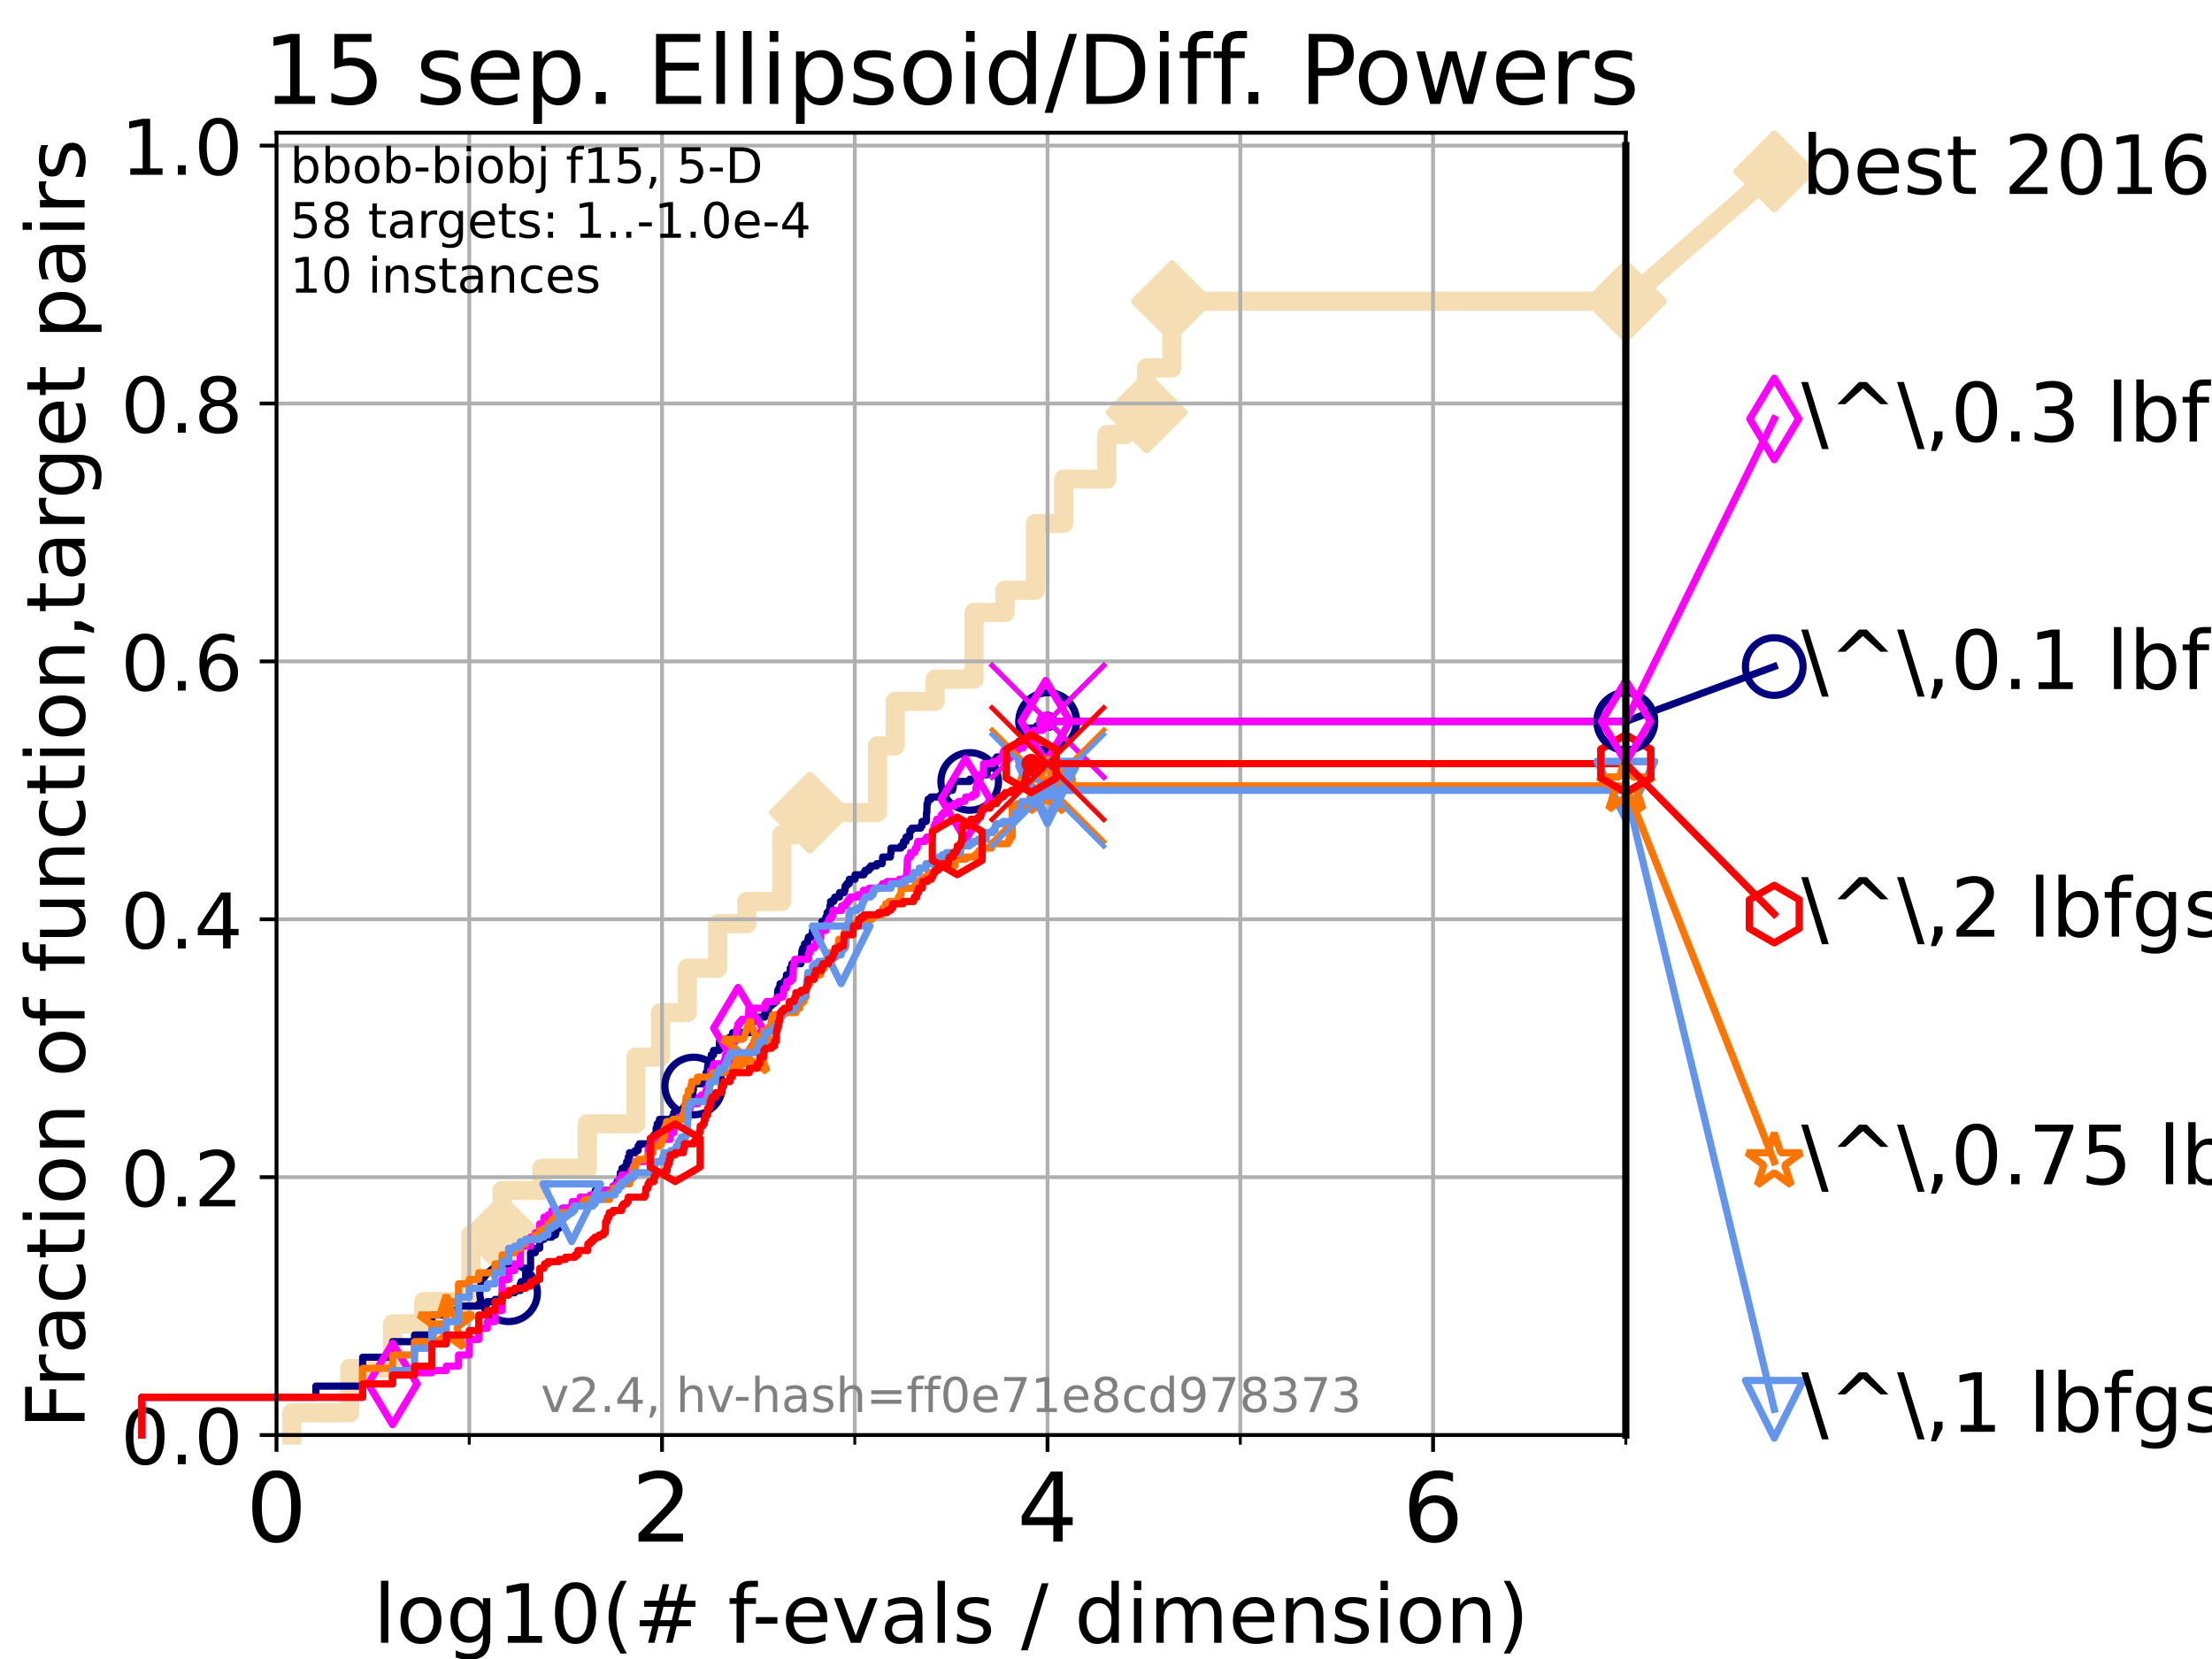 <?xml version="1.0" encoding="utf-8" standalone="no"?>
<!DOCTYPE svg PUBLIC "-//W3C//DTD SVG 1.1//EN"
  "http://www.w3.org/Graphics/SVG/1.1/DTD/svg11.dtd">
<!-- Created with matplotlib (https://matplotlib.org/) -->
<svg height="345.6pt" version="1.1" viewBox="0 0 460.8 345.6" width="460.8pt" xmlns="http://www.w3.org/2000/svg" xmlns:xlink="http://www.w3.org/1999/xlink">
 <defs>
  <style type="text/css">*{stroke-linecap:butt;stroke-linejoin:round;}</style>
 </defs>
 <g id="figure_1">
  <g id="patch_1">
   <path d="M 0 345.6 
L 460.8 345.6 
L 460.8 0 
L 0 0 
z
" style="fill:#ffffff;"/>
  </g>
  <g id="axes_1">
   <g id="patch_2">
    <path d="M 57.6 298.944 
L 338.688 298.944 
L 338.688 27.648 
L 57.6 27.648 
z
" style="fill:#ffffff;"/>
   </g>
   <g id="line2d_1">
    <path d="M 60.78 298.944 
L 60.78 294.313 
L 72.868 294.313 
L 72.868 285.05 
L 81.776 285.05 
L 81.776 275.788 
L 88.256 275.788 
L 88.256 271.157 
L 98.101 271.157 
L 98.101 257.263 
L 104.592 257.263 
L 104.592 248.001 
L 112.877 248.001 
L 112.877 243.37 
L 122.362 243.37 
L 122.362 234.107 
L 132.47 234.107 
L 132.47 220.214 
L 137.594 220.214 
L 137.594 210.951 
L 143.196 210.951 
L 143.196 201.689 
L 149.504 201.689 
L 149.504 192.426 
L 155.565 192.426 
L 155.565 187.795 
L 162.846 187.795 
L 162.846 173.901 
L 168.722 173.901 
L 168.722 169.27 
L 182.799 169.27 
L 182.799 155.377 
L 186.49 155.377 
L 186.49 146.114 
L 194.802 146.114 
L 194.802 141.483 
L 202.92 141.483 
L 202.92 127.589 
L 209.368 127.589 
L 209.368 122.958 
L 215.689 122.958 
L 215.689 109.065 
L 221.572 109.065 
L 221.572 99.802 
L 230.562 99.802 
L 230.562 90.54 
L 234.4 90.54 
L 234.4 85.909 
L 238.855 85.909 
L 238.855 76.646 
L 244.131 76.646 
L 244.131 62.753 
L 338.688 62.753 
" style="fill:none;stroke:#f5deb3;stroke-linecap:square;stroke-width:4;"/>
   </g>
   <g id="line2d_2">
    <defs>
     <path d="M 0 7.778 
L 7.778 0 
L 0 -7.778 
L -7.778 0 
z
" id="m9566c660ef" style="stroke:#f5deb3;stroke-linejoin:miter;stroke-width:1.5;"/>
    </defs>
    <g>
     <use style="fill:#f5deb3;stroke:#f5deb3;stroke-linejoin:miter;stroke-width:1.5;" x="104.592" xlink:href="#m9566c660ef" y="257.263"/>
     <use style="fill:#f5deb3;stroke:#f5deb3;stroke-linejoin:miter;stroke-width:1.5;" x="168.722" xlink:href="#m9566c660ef" y="169.27"/>
     <use style="fill:#f5deb3;stroke:#f5deb3;stroke-linejoin:miter;stroke-width:1.5;" x="238.855" xlink:href="#m9566c660ef" y="85.909"/>
     <use style="fill:#f5deb3;stroke:#f5deb3;stroke-linejoin:miter;stroke-width:1.5;" x="244.131" xlink:href="#m9566c660ef" y="62.753"/>
     <use style="fill:#f5deb3;stroke:#f5deb3;stroke-linejoin:miter;stroke-width:1.5;" x="338.688" xlink:href="#m9566c660ef" y="62.753"/>
    </g>
   </g>
   <g id="line2d_3">
    <path style="fill:none;stroke:#f5deb3;stroke-linecap:square;stroke-width:4;"/>
    <g/>
   </g>
   <g id="line2d_4">
    <path d="M 338.688 62.753 
L 369.608 35.706 
" style="fill:none;stroke:#f5deb3;stroke-linecap:square;stroke-width:4;"/>
    <g>
     <use style="fill:#f5deb3;stroke:#f5deb3;stroke-linejoin:miter;stroke-width:1.5;" x="338.688" xlink:href="#m9566c660ef" y="62.753"/>
     <use style="fill:#f5deb3;stroke:#f5deb3;stroke-linejoin:miter;stroke-width:1.5;" x="369.608" xlink:href="#m9566c660ef" y="35.706"/>
    </g>
   </g>
   <g id="matplotlib.axis_1">
    <g id="xtick_1">
     <g id="line2d_5">
      <path clip-path="url(#p408b64d1c6)" d="M 57.6 298.944 
L 57.6 27.648 
" style="fill:none;stroke:#b0b0b0;stroke-linecap:square;stroke-width:0.8;"/>
     </g>
     <g id="line2d_6">
      <defs>
       <path d="M 0 0 
L 0 3.5 
" id="ma67fa5684a" style="stroke:#000000;stroke-width:0.8;"/>
      </defs>
      <g>
       <use style="stroke:#000000;stroke-width:0.8;" x="57.6" xlink:href="#ma67fa5684a" y="298.944"/>
      </g>
     </g>
     <g id="text_1">
      <!-- 0 -->
      <g transform="translate(51.237 321.141)scale(0.2 -0.2)">
       <defs>
        <path d="M 31.781 66.406 
Q 24.172 66.406 20.328 58.906 
Q 16.5 51.422 16.5 36.375 
Q 16.5 21.391 20.328 13.891 
Q 24.172 6.391 31.781 6.391 
Q 39.453 6.391 43.281 13.891 
Q 47.125 21.391 47.125 36.375 
Q 47.125 51.422 43.281 58.906 
Q 39.453 66.406 31.781 66.406 
z
M 31.781 74.219 
Q 44.047 74.219 50.516 64.516 
Q 56.984 54.828 56.984 36.375 
Q 56.984 17.969 50.516 8.266 
Q 44.047 -1.422 31.781 -1.422 
Q 19.531 -1.422 13.062 8.266 
Q 6.594 17.969 6.594 36.375 
Q 6.594 54.828 13.062 64.516 
Q 19.531 74.219 31.781 74.219 
z
" id="DejaVuSans-48"/>
       </defs>
       <use xlink:href="#DejaVuSans-48"/>
      </g>
     </g>
    </g>
    <g id="xtick_2">
     <g id="line2d_7">
      <path clip-path="url(#p408b64d1c6)" d="M 137.911 298.944 
L 137.911 27.648 
" style="fill:none;stroke:#b0b0b0;stroke-linecap:square;stroke-width:0.8;"/>
     </g>
     <g id="line2d_8">
      <g>
       <use style="stroke:#000000;stroke-width:0.8;" x="137.911" xlink:href="#ma67fa5684a" y="298.944"/>
      </g>
     </g>
     <g id="text_2">
      <!-- 2 -->
      <g transform="translate(131.548 321.141)scale(0.2 -0.2)">
       <defs>
        <path d="M 19.188 8.297 
L 53.609 8.297 
L 53.609 0 
L 7.328 0 
L 7.328 8.297 
Q 12.938 14.109 22.625 23.891 
Q 32.328 33.688 34.812 36.531 
Q 39.547 41.844 41.422 45.531 
Q 43.312 49.219 43.312 52.781 
Q 43.312 58.594 39.234 62.25 
Q 35.156 65.922 28.609 65.922 
Q 23.969 65.922 18.812 64.312 
Q 13.672 62.703 7.812 59.422 
L 7.812 69.391 
Q 13.766 71.781 18.938 73 
Q 24.125 74.219 28.422 74.219 
Q 39.75 74.219 46.484 68.547 
Q 53.219 62.891 53.219 53.422 
Q 53.219 48.922 51.531 44.891 
Q 49.859 40.875 45.406 35.406 
Q 44.188 33.984 37.641 27.219 
Q 31.109 20.453 19.188 8.297 
z
" id="DejaVuSans-50"/>
       </defs>
       <use xlink:href="#DejaVuSans-50"/>
      </g>
     </g>
    </g>
    <g id="xtick_3">
     <g id="line2d_9">
      <path clip-path="url(#p408b64d1c6)" d="M 218.222 298.944 
L 218.222 27.648 
" style="fill:none;stroke:#b0b0b0;stroke-linecap:square;stroke-width:0.8;"/>
     </g>
     <g id="line2d_10">
      <g>
       <use style="stroke:#000000;stroke-width:0.8;" x="218.222" xlink:href="#ma67fa5684a" y="298.944"/>
      </g>
     </g>
     <g id="text_3">
      <!-- 4 -->
      <g transform="translate(211.859 321.141)scale(0.2 -0.2)">
       <defs>
        <path d="M 37.797 64.312 
L 12.891 25.391 
L 37.797 25.391 
z
M 35.203 72.906 
L 47.609 72.906 
L 47.609 25.391 
L 58.016 25.391 
L 58.016 17.188 
L 47.609 17.188 
L 47.609 0 
L 37.797 0 
L 37.797 17.188 
L 4.891 17.188 
L 4.891 26.703 
z
" id="DejaVuSans-52"/>
       </defs>
       <use xlink:href="#DejaVuSans-52"/>
      </g>
     </g>
    </g>
    <g id="xtick_4">
     <g id="line2d_11">
      <path clip-path="url(#p408b64d1c6)" d="M 298.533 298.944 
L 298.533 27.648 
" style="fill:none;stroke:#b0b0b0;stroke-linecap:square;stroke-width:0.8;"/>
     </g>
     <g id="line2d_12">
      <g>
       <use style="stroke:#000000;stroke-width:0.8;" x="298.533" xlink:href="#ma67fa5684a" y="298.944"/>
      </g>
     </g>
     <g id="text_4">
      <!-- 6 -->
      <g transform="translate(292.17 321.141)scale(0.2 -0.2)">
       <defs>
        <path d="M 33.016 40.375 
Q 26.375 40.375 22.484 35.828 
Q 18.609 31.297 18.609 23.391 
Q 18.609 15.531 22.484 10.953 
Q 26.375 6.391 33.016 6.391 
Q 39.656 6.391 43.531 10.953 
Q 47.406 15.531 47.406 23.391 
Q 47.406 31.297 43.531 35.828 
Q 39.656 40.375 33.016 40.375 
z
M 52.594 71.297 
L 52.594 62.312 
Q 48.875 64.062 45.094 64.984 
Q 41.312 65.922 37.594 65.922 
Q 27.828 65.922 22.672 59.328 
Q 17.531 52.734 16.797 39.406 
Q 19.672 43.656 24.016 45.922 
Q 28.375 48.188 33.594 48.188 
Q 44.578 48.188 50.953 41.516 
Q 57.328 34.859 57.328 23.391 
Q 57.328 12.156 50.688 5.359 
Q 44.047 -1.422 33.016 -1.422 
Q 20.359 -1.422 13.672 8.266 
Q 6.984 17.969 6.984 36.375 
Q 6.984 53.656 15.188 63.938 
Q 23.391 74.219 37.203 74.219 
Q 40.922 74.219 44.703 73.484 
Q 48.484 72.75 52.594 71.297 
z
" id="DejaVuSans-54"/>
       </defs>
       <use xlink:href="#DejaVuSans-54"/>
      </g>
     </g>
    </g>
    <g id="xtick_5">
     <g id="line2d_13">
      <path clip-path="url(#p408b64d1c6)" d="M 97.755 298.944 
L 97.755 27.648 
" style="fill:none;stroke:#b0b0b0;stroke-linecap:square;stroke-width:0.8;"/>
     </g>
     <g id="line2d_14">
      <defs>
       <path d="M 0 0 
L 0 2 
" id="m5df0bf794f" style="stroke:#000000;stroke-width:0.6;"/>
      </defs>
      <g>
       <use style="stroke:#000000;stroke-width:0.6;" x="97.755" xlink:href="#m5df0bf794f" y="298.944"/>
      </g>
     </g>
    </g>
    <g id="xtick_6">
     <g id="line2d_15">
      <path clip-path="url(#p408b64d1c6)" d="M 178.066 298.944 
L 178.066 27.648 
" style="fill:none;stroke:#b0b0b0;stroke-linecap:square;stroke-width:0.8;"/>
     </g>
     <g id="line2d_16">
      <g>
       <use style="stroke:#000000;stroke-width:0.6;" x="178.066" xlink:href="#m5df0bf794f" y="298.944"/>
      </g>
     </g>
    </g>
    <g id="xtick_7">
     <g id="line2d_17">
      <path clip-path="url(#p408b64d1c6)" d="M 258.377 298.944 
L 258.377 27.648 
" style="fill:none;stroke:#b0b0b0;stroke-linecap:square;stroke-width:0.8;"/>
     </g>
     <g id="line2d_18">
      <g>
       <use style="stroke:#000000;stroke-width:0.6;" x="258.377" xlink:href="#m5df0bf794f" y="298.944"/>
      </g>
     </g>
    </g>
    <g id="xtick_8">
     <g id="line2d_19">
      <path clip-path="url(#p408b64d1c6)" d="M 338.688 298.944 
L 338.688 27.648 
" style="fill:none;stroke:#b0b0b0;stroke-linecap:square;stroke-width:0.8;"/>
     </g>
     <g id="line2d_20">
      <g>
       <use style="stroke:#000000;stroke-width:0.6;" x="338.688" xlink:href="#m5df0bf794f" y="298.944"/>
      </g>
     </g>
    </g>
    <g id="text_5">
     <!-- log10(# f-evals / dimension) -->
     <g transform="translate(77.764 342.218)scale(0.17 -0.17)">
      <defs>
       <path d="M 9.422 75.984 
L 18.406 75.984 
L 18.406 0 
L 9.422 0 
z
" id="DejaVuSans-108"/>
       <path d="M 30.609 48.391 
Q 23.391 48.391 19.188 42.75 
Q 14.984 37.109 14.984 27.297 
Q 14.984 17.484 19.156 11.844 
Q 23.344 6.203 30.609 6.203 
Q 37.797 6.203 41.984 11.859 
Q 46.188 17.531 46.188 27.297 
Q 46.188 37.016 41.984 42.703 
Q 37.797 48.391 30.609 48.391 
z
M 30.609 56 
Q 42.328 56 49.016 48.375 
Q 55.719 40.766 55.719 27.297 
Q 55.719 13.875 49.016 6.219 
Q 42.328 -1.422 30.609 -1.422 
Q 18.844 -1.422 12.172 6.219 
Q 5.516 13.875 5.516 27.297 
Q 5.516 40.766 12.172 48.375 
Q 18.844 56 30.609 56 
z
" id="DejaVuSans-111"/>
       <path d="M 45.406 27.984 
Q 45.406 37.75 41.375 43.109 
Q 37.359 48.484 30.078 48.484 
Q 22.859 48.484 18.828 43.109 
Q 14.797 37.75 14.797 27.984 
Q 14.797 18.266 18.828 12.891 
Q 22.859 7.516 30.078 7.516 
Q 37.359 7.516 41.375 12.891 
Q 45.406 18.266 45.406 27.984 
z
M 54.391 6.781 
Q 54.391 -7.172 48.188 -13.984 
Q 42 -20.797 29.203 -20.797 
Q 24.469 -20.797 20.266 -20.094 
Q 16.062 -19.391 12.109 -17.922 
L 12.109 -9.188 
Q 16.062 -11.328 19.922 -12.344 
Q 23.781 -13.375 27.781 -13.375 
Q 36.625 -13.375 41.016 -8.766 
Q 45.406 -4.156 45.406 5.172 
L 45.406 9.625 
Q 42.625 4.781 38.281 2.391 
Q 33.938 0 27.875 0 
Q 17.828 0 11.672 7.656 
Q 5.516 15.328 5.516 27.984 
Q 5.516 40.672 11.672 48.328 
Q 17.828 56 27.875 56 
Q 33.938 56 38.281 53.609 
Q 42.625 51.219 45.406 46.391 
L 45.406 54.688 
L 54.391 54.688 
z
" id="DejaVuSans-103"/>
       <path d="M 12.406 8.297 
L 28.516 8.297 
L 28.516 63.922 
L 10.984 60.406 
L 10.984 69.391 
L 28.422 72.906 
L 38.281 72.906 
L 38.281 8.297 
L 54.391 8.297 
L 54.391 0 
L 12.406 0 
z
" id="DejaVuSans-49"/>
       <path d="M 31 75.875 
Q 24.469 64.656 21.281 53.656 
Q 18.109 42.672 18.109 31.391 
Q 18.109 20.125 21.312 9.062 
Q 24.516 -2 31 -13.188 
L 23.188 -13.188 
Q 15.875 -1.703 12.234 9.375 
Q 8.594 20.453 8.594 31.391 
Q 8.594 42.281 12.203 53.312 
Q 15.828 64.359 23.188 75.875 
z
" id="DejaVuSans-40"/>
       <path d="M 51.125 44 
L 36.922 44 
L 32.812 27.688 
L 47.125 27.688 
z
M 43.797 71.781 
L 38.719 51.516 
L 52.984 51.516 
L 58.109 71.781 
L 65.922 71.781 
L 60.891 51.516 
L 76.125 51.516 
L 76.125 44 
L 58.984 44 
L 54.984 27.688 
L 70.516 27.688 
L 70.516 20.219 
L 53.078 20.219 
L 48 0 
L 40.188 0 
L 45.219 20.219 
L 30.906 20.219 
L 25.875 0 
L 18.016 0 
L 23.094 20.219 
L 7.719 20.219 
L 7.719 27.688 
L 24.906 27.688 
L 29 44 
L 13.281 44 
L 13.281 51.516 
L 30.906 51.516 
L 35.891 71.781 
z
" id="DejaVuSans-35"/>
       <path id="DejaVuSans-32"/>
       <path d="M 37.109 75.984 
L 37.109 68.5 
L 28.516 68.5 
Q 23.688 68.5 21.797 66.547 
Q 19.922 64.594 19.922 59.516 
L 19.922 54.688 
L 34.719 54.688 
L 34.719 47.703 
L 19.922 47.703 
L 19.922 0 
L 10.891 0 
L 10.891 47.703 
L 2.297 47.703 
L 2.297 54.688 
L 10.891 54.688 
L 10.891 58.5 
Q 10.891 67.625 15.141 71.797 
Q 19.391 75.984 28.609 75.984 
z
" id="DejaVuSans-102"/>
       <path d="M 4.891 31.391 
L 31.203 31.391 
L 31.203 23.391 
L 4.891 23.391 
z
" id="DejaVuSans-45"/>
       <path d="M 56.203 29.594 
L 56.203 25.203 
L 14.891 25.203 
Q 15.484 15.922 20.484 11.062 
Q 25.484 6.203 34.422 6.203 
Q 39.594 6.203 44.453 7.469 
Q 49.312 8.734 54.109 11.281 
L 54.109 2.781 
Q 49.266 0.734 44.188 -0.344 
Q 39.109 -1.422 33.891 -1.422 
Q 20.797 -1.422 13.156 6.188 
Q 5.516 13.812 5.516 26.812 
Q 5.516 40.234 12.766 48.109 
Q 20.016 56 32.328 56 
Q 43.359 56 49.781 48.891 
Q 56.203 41.797 56.203 29.594 
z
M 47.219 32.234 
Q 47.125 39.594 43.094 43.984 
Q 39.062 48.391 32.422 48.391 
Q 24.906 48.391 20.391 44.141 
Q 15.875 39.891 15.188 32.172 
z
" id="DejaVuSans-101"/>
       <path d="M 2.984 54.688 
L 12.5 54.688 
L 29.594 8.797 
L 46.688 54.688 
L 56.203 54.688 
L 35.688 0 
L 23.484 0 
z
" id="DejaVuSans-118"/>
       <path d="M 34.281 27.484 
Q 23.391 27.484 19.188 25 
Q 14.984 22.516 14.984 16.5 
Q 14.984 11.719 18.141 8.906 
Q 21.297 6.109 26.703 6.109 
Q 34.188 6.109 38.703 11.406 
Q 43.219 16.703 43.219 25.484 
L 43.219 27.484 
z
M 52.203 31.203 
L 52.203 0 
L 43.219 0 
L 43.219 8.297 
Q 40.141 3.328 35.547 0.953 
Q 30.953 -1.422 24.312 -1.422 
Q 15.922 -1.422 10.953 3.297 
Q 6 8.016 6 15.922 
Q 6 25.141 12.172 29.828 
Q 18.359 34.516 30.609 34.516 
L 43.219 34.516 
L 43.219 35.406 
Q 43.219 41.609 39.141 45 
Q 35.062 48.391 27.688 48.391 
Q 23 48.391 18.547 47.266 
Q 14.109 46.141 10.016 43.891 
L 10.016 52.203 
Q 14.938 54.109 19.578 55.047 
Q 24.219 56 28.609 56 
Q 40.484 56 46.344 49.844 
Q 52.203 43.703 52.203 31.203 
z
" id="DejaVuSans-97"/>
       <path d="M 44.281 53.078 
L 44.281 44.578 
Q 40.484 46.531 36.375 47.5 
Q 32.281 48.484 27.875 48.484 
Q 21.188 48.484 17.844 46.438 
Q 14.5 44.391 14.5 40.281 
Q 14.5 37.156 16.891 35.375 
Q 19.281 33.594 26.516 31.984 
L 29.594 31.297 
Q 39.156 29.25 43.188 25.516 
Q 47.219 21.781 47.219 15.094 
Q 47.219 7.469 41.188 3.016 
Q 35.156 -1.422 24.609 -1.422 
Q 20.219 -1.422 15.453 -0.562 
Q 10.688 0.297 5.422 2 
L 5.422 11.281 
Q 10.406 8.688 15.234 7.391 
Q 20.062 6.109 24.812 6.109 
Q 31.156 6.109 34.562 8.281 
Q 37.984 10.453 37.984 14.406 
Q 37.984 18.062 35.516 20.016 
Q 33.062 21.969 24.703 23.781 
L 21.578 24.516 
Q 13.234 26.266 9.516 29.906 
Q 5.812 33.547 5.812 39.891 
Q 5.812 47.609 11.281 51.797 
Q 16.75 56 26.812 56 
Q 31.781 56 36.172 55.266 
Q 40.578 54.547 44.281 53.078 
z
" id="DejaVuSans-115"/>
       <path d="M 25.391 72.906 
L 33.688 72.906 
L 8.297 -9.281 
L 0 -9.281 
z
" id="DejaVuSans-47"/>
       <path d="M 45.406 46.391 
L 45.406 75.984 
L 54.391 75.984 
L 54.391 0 
L 45.406 0 
L 45.406 8.203 
Q 42.578 3.328 38.25 0.953 
Q 33.938 -1.422 27.875 -1.422 
Q 17.969 -1.422 11.734 6.484 
Q 5.516 14.406 5.516 27.297 
Q 5.516 40.188 11.734 48.094 
Q 17.969 56 27.875 56 
Q 33.938 56 38.25 53.625 
Q 42.578 51.266 45.406 46.391 
z
M 14.797 27.297 
Q 14.797 17.391 18.875 11.75 
Q 22.953 6.109 30.078 6.109 
Q 37.203 6.109 41.297 11.75 
Q 45.406 17.391 45.406 27.297 
Q 45.406 37.203 41.297 42.844 
Q 37.203 48.484 30.078 48.484 
Q 22.953 48.484 18.875 42.844 
Q 14.797 37.203 14.797 27.297 
z
" id="DejaVuSans-100"/>
       <path d="M 9.422 54.688 
L 18.406 54.688 
L 18.406 0 
L 9.422 0 
z
M 9.422 75.984 
L 18.406 75.984 
L 18.406 64.594 
L 9.422 64.594 
z
" id="DejaVuSans-105"/>
       <path d="M 52 44.188 
Q 55.375 50.25 60.062 53.125 
Q 64.75 56 71.094 56 
Q 79.641 56 84.281 50.016 
Q 88.922 44.047 88.922 33.016 
L 88.922 0 
L 79.891 0 
L 79.891 32.719 
Q 79.891 40.578 77.094 44.375 
Q 74.312 48.188 68.609 48.188 
Q 61.625 48.188 57.562 43.547 
Q 53.516 38.922 53.516 30.906 
L 53.516 0 
L 44.484 0 
L 44.484 32.719 
Q 44.484 40.625 41.703 44.406 
Q 38.922 48.188 33.109 48.188 
Q 26.219 48.188 22.156 43.531 
Q 18.109 38.875 18.109 30.906 
L 18.109 0 
L 9.078 0 
L 9.078 54.688 
L 18.109 54.688 
L 18.109 46.188 
Q 21.188 51.219 25.484 53.609 
Q 29.781 56 35.688 56 
Q 41.656 56 45.828 52.969 
Q 50 49.953 52 44.188 
z
" id="DejaVuSans-109"/>
       <path d="M 54.891 33.016 
L 54.891 0 
L 45.906 0 
L 45.906 32.719 
Q 45.906 40.484 42.875 44.328 
Q 39.844 48.188 33.797 48.188 
Q 26.516 48.188 22.312 43.547 
Q 18.109 38.922 18.109 30.906 
L 18.109 0 
L 9.078 0 
L 9.078 54.688 
L 18.109 54.688 
L 18.109 46.188 
Q 21.344 51.125 25.703 53.562 
Q 30.078 56 35.797 56 
Q 45.219 56 50.047 50.172 
Q 54.891 44.344 54.891 33.016 
z
" id="DejaVuSans-110"/>
       <path d="M 8.016 75.875 
L 15.828 75.875 
Q 23.141 64.359 26.781 53.312 
Q 30.422 42.281 30.422 31.391 
Q 30.422 20.453 26.781 9.375 
Q 23.141 -1.703 15.828 -13.188 
L 8.016 -13.188 
Q 14.5 -2 17.703 9.062 
Q 20.906 20.125 20.906 31.391 
Q 20.906 42.672 17.703 53.656 
Q 14.5 64.656 8.016 75.875 
z
" id="DejaVuSans-41"/>
      </defs>
      <use xlink:href="#DejaVuSans-108"/>
      <use x="27.783" xlink:href="#DejaVuSans-111"/>
      <use x="88.965" xlink:href="#DejaVuSans-103"/>
      <use x="152.441" xlink:href="#DejaVuSans-49"/>
      <use x="216.064" xlink:href="#DejaVuSans-48"/>
      <use x="279.688" xlink:href="#DejaVuSans-40"/>
      <use x="318.701" xlink:href="#DejaVuSans-35"/>
      <use x="402.49" xlink:href="#DejaVuSans-32"/>
      <use x="434.277" xlink:href="#DejaVuSans-102"/>
      <use x="463.982" xlink:href="#DejaVuSans-45"/>
      <use x="500.066" xlink:href="#DejaVuSans-101"/>
      <use x="561.59" xlink:href="#DejaVuSans-118"/>
      <use x="620.77" xlink:href="#DejaVuSans-97"/>
      <use x="682.049" xlink:href="#DejaVuSans-108"/>
      <use x="709.832" xlink:href="#DejaVuSans-115"/>
      <use x="761.932" xlink:href="#DejaVuSans-32"/>
      <use x="793.719" xlink:href="#DejaVuSans-47"/>
      <use x="827.41" xlink:href="#DejaVuSans-32"/>
      <use x="859.197" xlink:href="#DejaVuSans-100"/>
      <use x="922.674" xlink:href="#DejaVuSans-105"/>
      <use x="950.457" xlink:href="#DejaVuSans-109"/>
      <use x="1047.869" xlink:href="#DejaVuSans-101"/>
      <use x="1109.393" xlink:href="#DejaVuSans-110"/>
      <use x="1172.771" xlink:href="#DejaVuSans-115"/>
      <use x="1224.871" xlink:href="#DejaVuSans-105"/>
      <use x="1252.654" xlink:href="#DejaVuSans-111"/>
      <use x="1313.836" xlink:href="#DejaVuSans-110"/>
      <use x="1377.215" xlink:href="#DejaVuSans-41"/>
     </g>
    </g>
   </g>
   <g id="matplotlib.axis_2">
    <g id="ytick_1">
     <g id="line2d_21">
      <path clip-path="url(#p408b64d1c6)" d="M 57.6 298.944 
L 338.688 298.944 
" style="fill:none;stroke:#b0b0b0;stroke-linecap:square;stroke-width:0.8;"/>
     </g>
     <g id="line2d_22">
      <defs>
       <path d="M 0 0 
L -3.5 0 
" id="maecff012a8" style="stroke:#000000;stroke-width:0.8;"/>
      </defs>
      <g>
       <use style="stroke:#000000;stroke-width:0.8;" x="57.6" xlink:href="#maecff012a8" y="298.944"/>
      </g>
     </g>
     <g id="text_6">
      <!-- 0.0 -->
      <g transform="translate(25.155 305.023)scale(0.16 -0.16)">
       <defs>
        <path d="M 10.688 12.406 
L 21 12.406 
L 21 0 
L 10.688 0 
z
" id="DejaVuSans-46"/>
       </defs>
       <use xlink:href="#DejaVuSans-48"/>
       <use x="63.623" xlink:href="#DejaVuSans-46"/>
       <use x="95.41" xlink:href="#DejaVuSans-48"/>
      </g>
     </g>
    </g>
    <g id="ytick_2">
     <g id="line2d_23">
      <path clip-path="url(#p408b64d1c6)" d="M 57.6 245.222 
L 338.688 245.222 
" style="fill:none;stroke:#b0b0b0;stroke-linecap:square;stroke-width:0.8;"/>
     </g>
     <g id="line2d_24">
      <g>
       <use style="stroke:#000000;stroke-width:0.8;" x="57.6" xlink:href="#maecff012a8" y="245.222"/>
      </g>
     </g>
     <g id="text_7">
      <!-- 0.2 -->
      <g transform="translate(25.155 251.301)scale(0.16 -0.16)">
       <use xlink:href="#DejaVuSans-48"/>
       <use x="63.623" xlink:href="#DejaVuSans-46"/>
       <use x="95.41" xlink:href="#DejaVuSans-50"/>
      </g>
     </g>
    </g>
    <g id="ytick_3">
     <g id="line2d_25">
      <path clip-path="url(#p408b64d1c6)" d="M 57.6 191.5 
L 338.688 191.5 
" style="fill:none;stroke:#b0b0b0;stroke-linecap:square;stroke-width:0.8;"/>
     </g>
     <g id="line2d_26">
      <g>
       <use style="stroke:#000000;stroke-width:0.8;" x="57.6" xlink:href="#maecff012a8" y="191.5"/>
      </g>
     </g>
     <g id="text_8">
      <!-- 0.4 -->
      <g transform="translate(25.155 197.579)scale(0.16 -0.16)">
       <use xlink:href="#DejaVuSans-48"/>
       <use x="63.623" xlink:href="#DejaVuSans-46"/>
       <use x="95.41" xlink:href="#DejaVuSans-52"/>
      </g>
     </g>
    </g>
    <g id="ytick_4">
     <g id="line2d_27">
      <path clip-path="url(#p408b64d1c6)" d="M 57.6 137.778 
L 338.688 137.778 
" style="fill:none;stroke:#b0b0b0;stroke-linecap:square;stroke-width:0.8;"/>
     </g>
     <g id="line2d_28">
      <g>
       <use style="stroke:#000000;stroke-width:0.8;" x="57.6" xlink:href="#maecff012a8" y="137.778"/>
      </g>
     </g>
     <g id="text_9">
      <!-- 0.6 -->
      <g transform="translate(25.155 143.857)scale(0.16 -0.16)">
       <use xlink:href="#DejaVuSans-48"/>
       <use x="63.623" xlink:href="#DejaVuSans-46"/>
       <use x="95.41" xlink:href="#DejaVuSans-54"/>
      </g>
     </g>
    </g>
    <g id="ytick_5">
     <g id="line2d_29">
      <path clip-path="url(#p408b64d1c6)" d="M 57.6 84.056 
L 338.688 84.056 
" style="fill:none;stroke:#b0b0b0;stroke-linecap:square;stroke-width:0.8;"/>
     </g>
     <g id="line2d_30">
      <g>
       <use style="stroke:#000000;stroke-width:0.8;" x="57.6" xlink:href="#maecff012a8" y="84.056"/>
      </g>
     </g>
     <g id="text_10">
      <!-- 0.8 -->
      <g transform="translate(25.155 90.135)scale(0.16 -0.16)">
       <defs>
        <path d="M 31.781 34.625 
Q 24.75 34.625 20.719 30.859 
Q 16.703 27.094 16.703 20.516 
Q 16.703 13.922 20.719 10.156 
Q 24.75 6.391 31.781 6.391 
Q 38.812 6.391 42.859 10.172 
Q 46.922 13.969 46.922 20.516 
Q 46.922 27.094 42.891 30.859 
Q 38.875 34.625 31.781 34.625 
z
M 21.922 38.812 
Q 15.578 40.375 12.031 44.719 
Q 8.5 49.078 8.5 55.328 
Q 8.5 64.062 14.719 69.141 
Q 20.953 74.219 31.781 74.219 
Q 42.672 74.219 48.875 69.141 
Q 55.078 64.062 55.078 55.328 
Q 55.078 49.078 51.531 44.719 
Q 48 40.375 41.703 38.812 
Q 48.828 37.156 52.797 32.312 
Q 56.781 27.484 56.781 20.516 
Q 56.781 9.906 50.312 4.234 
Q 43.844 -1.422 31.781 -1.422 
Q 19.734 -1.422 13.25 4.234 
Q 6.781 9.906 6.781 20.516 
Q 6.781 27.484 10.781 32.312 
Q 14.797 37.156 21.922 38.812 
z
M 18.312 54.391 
Q 18.312 48.734 21.844 45.562 
Q 25.391 42.391 31.781 42.391 
Q 38.141 42.391 41.719 45.562 
Q 45.312 48.734 45.312 54.391 
Q 45.312 60.062 41.719 63.234 
Q 38.141 66.406 31.781 66.406 
Q 25.391 66.406 21.844 63.234 
Q 18.312 60.062 18.312 54.391 
z
" id="DejaVuSans-56"/>
       </defs>
       <use xlink:href="#DejaVuSans-48"/>
       <use x="63.623" xlink:href="#DejaVuSans-46"/>
       <use x="95.41" xlink:href="#DejaVuSans-56"/>
      </g>
     </g>
    </g>
    <g id="ytick_6">
     <g id="line2d_31">
      <path clip-path="url(#p408b64d1c6)" d="M 57.6 30.334 
L 338.688 30.334 
" style="fill:none;stroke:#b0b0b0;stroke-linecap:square;stroke-width:0.8;"/>
     </g>
     <g id="line2d_32">
      <g>
       <use style="stroke:#000000;stroke-width:0.8;" x="57.6" xlink:href="#maecff012a8" y="30.334"/>
      </g>
     </g>
     <g id="text_11">
      <!-- 1.0 -->
      <g transform="translate(25.155 36.413)scale(0.16 -0.16)">
       <use xlink:href="#DejaVuSans-49"/>
       <use x="63.623" xlink:href="#DejaVuSans-46"/>
       <use x="95.41" xlink:href="#DejaVuSans-48"/>
      </g>
     </g>
    </g>
    <g id="text_12">
     <!-- Fraction of function,target pairs -->
     <g transform="translate(17.62 297.681)rotate(-90)scale(0.17 -0.17)">
      <defs>
       <path d="M 9.812 72.906 
L 51.703 72.906 
L 51.703 64.594 
L 19.672 64.594 
L 19.672 43.109 
L 48.578 43.109 
L 48.578 34.812 
L 19.672 34.812 
L 19.672 0 
L 9.812 0 
z
" id="DejaVuSans-70"/>
       <path d="M 41.109 46.297 
Q 39.594 47.172 37.812 47.578 
Q 36.031 48 33.891 48 
Q 26.266 48 22.188 43.047 
Q 18.109 38.094 18.109 28.812 
L 18.109 0 
L 9.078 0 
L 9.078 54.688 
L 18.109 54.688 
L 18.109 46.188 
Q 20.953 51.172 25.484 53.578 
Q 30.031 56 36.531 56 
Q 37.453 56 38.578 55.875 
Q 39.703 55.766 41.062 55.516 
z
" id="DejaVuSans-114"/>
       <path d="M 48.781 52.594 
L 48.781 44.188 
Q 44.969 46.297 41.141 47.344 
Q 37.312 48.391 33.406 48.391 
Q 24.656 48.391 19.812 42.844 
Q 14.984 37.312 14.984 27.297 
Q 14.984 17.281 19.812 11.734 
Q 24.656 6.203 33.406 6.203 
Q 37.312 6.203 41.141 7.25 
Q 44.969 8.297 48.781 10.406 
L 48.781 2.094 
Q 45.016 0.344 40.984 -0.531 
Q 36.969 -1.422 32.422 -1.422 
Q 20.062 -1.422 12.781 6.344 
Q 5.516 14.109 5.516 27.297 
Q 5.516 40.672 12.859 48.328 
Q 20.219 56 33.016 56 
Q 37.156 56 41.109 55.141 
Q 45.062 54.297 48.781 52.594 
z
" id="DejaVuSans-99"/>
       <path d="M 18.312 70.219 
L 18.312 54.688 
L 36.812 54.688 
L 36.812 47.703 
L 18.312 47.703 
L 18.312 18.016 
Q 18.312 11.328 20.141 9.422 
Q 21.969 7.516 27.594 7.516 
L 36.812 7.516 
L 36.812 0 
L 27.594 0 
Q 17.188 0 13.234 3.875 
Q 9.281 7.766 9.281 18.016 
L 9.281 47.703 
L 2.688 47.703 
L 2.688 54.688 
L 9.281 54.688 
L 9.281 70.219 
z
" id="DejaVuSans-116"/>
       <path d="M 8.5 21.578 
L 8.5 54.688 
L 17.484 54.688 
L 17.484 21.922 
Q 17.484 14.156 20.5 10.266 
Q 23.531 6.391 29.594 6.391 
Q 36.859 6.391 41.078 11.031 
Q 45.312 15.672 45.312 23.688 
L 45.312 54.688 
L 54.297 54.688 
L 54.297 0 
L 45.312 0 
L 45.312 8.406 
Q 42.047 3.422 37.719 1 
Q 33.406 -1.422 27.688 -1.422 
Q 18.266 -1.422 13.375 4.438 
Q 8.5 10.297 8.5 21.578 
z
M 31.109 56 
z
" id="DejaVuSans-117"/>
       <path d="M 11.719 12.406 
L 22.016 12.406 
L 22.016 4 
L 14.016 -11.625 
L 7.719 -11.625 
L 11.719 4 
z
" id="DejaVuSans-44"/>
       <path d="M 18.109 8.203 
L 18.109 -20.797 
L 9.078 -20.797 
L 9.078 54.688 
L 18.109 54.688 
L 18.109 46.391 
Q 20.953 51.266 25.266 53.625 
Q 29.594 56 35.594 56 
Q 45.562 56 51.781 48.094 
Q 58.016 40.188 58.016 27.297 
Q 58.016 14.406 51.781 6.484 
Q 45.562 -1.422 35.594 -1.422 
Q 29.594 -1.422 25.266 0.953 
Q 20.953 3.328 18.109 8.203 
z
M 48.688 27.297 
Q 48.688 37.203 44.609 42.844 
Q 40.531 48.484 33.406 48.484 
Q 26.266 48.484 22.188 42.844 
Q 18.109 37.203 18.109 27.297 
Q 18.109 17.391 22.188 11.75 
Q 26.266 6.109 33.406 6.109 
Q 40.531 6.109 44.609 11.75 
Q 48.688 17.391 48.688 27.297 
z
" id="DejaVuSans-112"/>
      </defs>
      <use xlink:href="#DejaVuSans-70"/>
      <use x="50.27" xlink:href="#DejaVuSans-114"/>
      <use x="91.383" xlink:href="#DejaVuSans-97"/>
      <use x="152.662" xlink:href="#DejaVuSans-99"/>
      <use x="207.643" xlink:href="#DejaVuSans-116"/>
      <use x="246.852" xlink:href="#DejaVuSans-105"/>
      <use x="274.635" xlink:href="#DejaVuSans-111"/>
      <use x="335.816" xlink:href="#DejaVuSans-110"/>
      <use x="399.195" xlink:href="#DejaVuSans-32"/>
      <use x="430.982" xlink:href="#DejaVuSans-111"/>
      <use x="492.164" xlink:href="#DejaVuSans-102"/>
      <use x="527.369" xlink:href="#DejaVuSans-32"/>
      <use x="559.156" xlink:href="#DejaVuSans-102"/>
      <use x="594.361" xlink:href="#DejaVuSans-117"/>
      <use x="657.74" xlink:href="#DejaVuSans-110"/>
      <use x="721.119" xlink:href="#DejaVuSans-99"/>
      <use x="776.1" xlink:href="#DejaVuSans-116"/>
      <use x="815.309" xlink:href="#DejaVuSans-105"/>
      <use x="843.092" xlink:href="#DejaVuSans-111"/>
      <use x="904.273" xlink:href="#DejaVuSans-110"/>
      <use x="967.652" xlink:href="#DejaVuSans-44"/>
      <use x="999.439" xlink:href="#DejaVuSans-116"/>
      <use x="1038.648" xlink:href="#DejaVuSans-97"/>
      <use x="1099.928" xlink:href="#DejaVuSans-114"/>
      <use x="1139.291" xlink:href="#DejaVuSans-103"/>
      <use x="1202.768" xlink:href="#DejaVuSans-101"/>
      <use x="1264.291" xlink:href="#DejaVuSans-116"/>
      <use x="1303.5" xlink:href="#DejaVuSans-32"/>
      <use x="1335.287" xlink:href="#DejaVuSans-112"/>
      <use x="1398.764" xlink:href="#DejaVuSans-97"/>
      <use x="1460.043" xlink:href="#DejaVuSans-105"/>
      <use x="1487.826" xlink:href="#DejaVuSans-114"/>
      <use x="1528.939" xlink:href="#DejaVuSans-115"/>
     </g>
    </g>
   </g>
   <g id="line2d_33">
    <defs>
     <path d="M 0 1.5 
C 0.398 1.5 0.779 1.342 1.061 1.061 
C 1.342 0.779 1.5 0.398 1.5 0 
C 1.5 -0.398 1.342 -0.779 1.061 -1.061 
C 0.779 -1.342 0.398 -1.5 0 -1.5 
C -0.398 -1.5 -0.779 -1.342 -1.061 -1.061 
C -1.342 -0.779 -1.5 -0.398 -1.5 0 
C -1.5 0.398 -1.342 0.779 -1.061 1.061 
C -0.779 1.342 -0.398 1.5 0 1.5 
z
" id="m863cfae08b" style="stroke:#f5deb3;"/>
    </defs>
    <g>
     <use style="fill:#f5deb3;stroke:#f5deb3;" x="244.131" xlink:href="#m863cfae08b" y="62.753"/>
     <use style="fill:#f5deb3;stroke:#f5deb3;" x="244.131" xlink:href="#m863cfae08b" y="62.753"/>
    </g>
   </g>
   <g id="line2d_34">
    <defs>
     <path d="M 0 1.5 
C 0.398 1.5 0.779 1.342 1.061 1.061 
C 1.342 0.779 1.5 0.398 1.5 0 
C 1.5 -0.398 1.342 -0.779 1.061 -1.061 
C 0.779 -1.342 0.398 -1.5 0 -1.5 
C -0.398 -1.5 -0.779 -1.342 -1.061 -1.061 
C -1.342 -0.779 -1.5 -0.398 -1.5 0 
C -1.5 0.398 -1.342 0.779 -1.061 1.061 
C -0.779 1.342 -0.398 1.5 0 1.5 
z
" id="m6d00d6225b" style="stroke:#000080;"/>
    </defs>
    <g>
     <use style="fill:#000080;stroke:#000080;" x="218.262" xlink:href="#m6d00d6225b" y="150.282"/>
     <use style="fill:#000080;stroke:#000080;" x="218.262" xlink:href="#m6d00d6225b" y="150.282"/>
    </g>
   </g>
   <g id="line2d_35">
    <path d="M 29.533 298.944 
L 29.533 291.071 
L 65.797 291.071 
L 65.797 288.755 
L 75.556 288.755 
L 75.556 282.735 
L 81.776 282.735 
L 81.776 279.493 
L 86.351 279.493 
L 86.351 278.104 
L 89.973 278.104 
L 89.973 273.935 
L 92.969 273.935 
L 92.969 273.009 
L 95.526 273.009 
L 95.526 272.083 
L 99.732 272.083 
L 99.732 271.62 
L 101.507 271.62 
L 101.507 271.157 
L 103.118 271.157 
L 103.118 270.694 
L 104.592 270.694 
L 104.592 269.767 
L 105.952 269.767 
L 105.952 269.304 
L 107.213 269.304 
L 107.213 268.841 
L 108.389 268.841 
L 108.389 267.452 
L 108.578 267.452 
L 108.578 266.989 
L 109.491 266.989 
L 109.491 264.21 
L 110.527 264.21 
L 110.527 260.968 
L 111.506 260.968 
L 111.506 260.042 
L 112.432 260.042 
L 112.432 258.189 
L 113.311 258.189 
L 113.311 257.726 
L 114.947 257.726 
L 114.947 257.263 
L 115.711 257.263 
L 115.711 256.8 
L 115.835 256.8 
L 115.835 255.874 
L 116.443 255.874 
L 116.443 254.484 
L 117.145 254.484 
L 117.145 251.706 
L 119.097 251.706 
L 119.097 251.243 
L 119.702 251.243 
L 119.801 250.316 
L 120.852 250.316 
L 120.852 249.853 
L 122.531 249.853 
L 122.531 249.39 
L 123.908 249.39 
L 123.985 248.001 
L 127.737 248.001 
L 127.737 247.075 
L 128.531 247.075 
L 128.531 246.148 
L 129.176 246.148 
L 129.233 244.296 
L 129.574 244.296 
L 129.574 243.37 
L 130.237 243.37 
L 130.237 242.906 
L 130.559 242.906 
L 130.559 241.98 
L 130.875 241.98 
L 130.875 241.054 
L 131.134 241.054 
L 131.134 240.128 
L 132.327 240.128 
L 132.327 239.665 
L 132.94 239.665 
L 132.94 238.738 
L 133.216 238.738 
L 133.216 238.275 
L 135.996 238.275 
L 135.996 237.349 
L 136.228 237.349 
L 136.228 236.423 
L 136.683 236.423 
L 136.683 235.033 
L 136.906 235.033 
L 136.906 234.107 
L 137.38 234.107 
L 137.38 233.181 
L 139.98 233.181 
L 139.98 232.718 
L 140.348 232.718 
L 140.348 231.792 
L 140.708 231.792 
L 140.708 231.328 
L 142.216 231.328 
L 142.216 230.865 
L 142.54 230.865 
L 142.54 230.402 
L 142.858 230.402 
L 142.858 229.939 
L 144.075 229.939 
L 144.075 229.013 
L 144.27 229.013 
L 144.367 227.16 
L 144.439 227.16 
L 144.511 225.771 
L 146.302 225.771 
L 146.302 225.308 
L 146.854 225.308 
L 146.854 224.382 
L 147.082 224.382 
L 147.082 223.455 
L 147.328 223.455 
L 147.429 222.066 
L 147.53 222.066 
L 147.53 221.603 
L 148.045 221.603 
L 148.045 220.677 
L 148.161 220.677 
L 148.161 219.75 
L 148.639 219.75 
L 148.639 218.824 
L 149.841 218.824 
L 149.876 216.972 
L 150.666 216.972 
L 150.666 216.509 
L 152.022 216.509 
L 152.022 216.045 
L 152.602 216.045 
L 152.632 215.119 
L 156.406 215.119 
L 156.406 214.193 
L 156.622 214.193 
L 156.622 213.267 
L 156.765 213.267 
L 156.765 212.34 
L 158.13 212.34 
L 158.13 211.877 
L 159.324 211.877 
L 159.324 210.951 
L 160.045 210.951 
L 160.113 209.562 
L 160.642 209.562 
L 160.642 209.099 
L 161.247 209.099 
L 161.247 208.635 
L 161.752 208.635 
L 161.752 208.172 
L 161.929 208.172 
L 162.017 206.32 
L 162.226 206.32 
L 162.226 205.857 
L 162.492 205.857 
L 162.492 204.931 
L 163.283 204.931 
L 163.283 204.467 
L 163.614 204.467 
L 163.614 204.004 
L 163.828 204.004 
L 163.828 203.078 
L 164.615 203.078 
L 164.615 201.689 
L 164.929 201.689 
L 164.973 200.762 
L 166.836 200.762 
L 166.836 199.373 
L 166.975 199.373 
L 167.073 197.984 
L 167.217 197.984 
L 167.217 197.521 
L 167.615 197.521 
L 167.615 196.594 
L 168.227 196.594 
L 168.282 195.668 
L 168.41 195.668 
L 168.41 195.205 
L 169.012 195.205 
L 169.012 194.742 
L 169.251 194.742 
L 169.251 193.816 
L 170.305 193.816 
L 170.305 193.353 
L 170.756 193.353 
L 170.756 192.889 
L 171.207 192.889 
L 171.207 191.963 
L 172.034 191.963 
L 172.034 191.037 
L 172.299 191.037 
L 172.299 190.111 
L 172.688 190.111 
L 172.688 189.648 
L 172.89 189.648 
L 172.89 188.721 
L 173.021 188.721 
L 173.021 187.795 
L 173.68 187.795 
L 173.68 187.332 
L 173.916 187.332 
L 173.916 186.869 
L 174.888 186.869 
L 174.888 185.943 
L 175.884 185.943 
L 175.884 185.479 
L 176.014 185.479 
L 176.058 184.553 
L 176.402 184.553 
L 176.402 184.09 
L 176.909 184.09 
L 176.913 183.164 
L 178.115 183.164 
L 178.115 182.238 
L 179.952 182.238 
L 179.952 181.775 
L 180.216 181.775 
L 180.216 181.311 
L 180.985 181.311 
L 180.985 180.848 
L 181.396 180.848 
L 181.396 180.385 
L 182.615 180.385 
L 182.615 179.922 
L 183.771 179.922 
L 183.877 178.533 
L 185.483 178.533 
L 185.551 177.606 
L 185.617 177.606 
L 185.626 176.68 
L 187.677 176.68 
L 187.677 176.217 
L 188.212 176.217 
L 188.212 175.291 
L 188.749 175.291 
L 188.749 174.365 
L 189.509 174.365 
L 189.535 172.975 
L 189.949 172.975 
L 189.949 172.512 
L 191.801 172.512 
L 191.801 172.049 
L 192.081 172.049 
L 192.081 171.123 
L 192.956 171.123 
L 193.01 169.27 
L 193.081 169.27 
L 193.116 167.418 
L 193.257 167.418 
L 193.34 166.492 
L 193.908 166.492 
L 193.908 166.028 
L 195.937 166.028 
L 195.937 165.565 
L 197.102 165.565 
L 197.102 165.102 
L 197.372 165.102 
L 197.372 164.639 
L 198.398 164.639 
L 198.398 164.176 
L 198.57 164.176 
L 198.638 162.787 
L 202.008 162.787 
L 202.008 162.323 
L 204.16 162.323 
L 204.16 161.397 
L 205.642 161.397 
L 205.69 160.008 
L 206.943 160.008 
L 206.943 159.545 
L 207.261 159.545 
L 207.278 158.155 
L 207.639 158.155 
L 207.639 157.692 
L 209.09 157.692 
L 209.09 157.229 
L 209.813 157.229 
L 209.813 156.766 
L 210.482 156.766 
L 210.482 156.303 
L 210.941 156.303 
L 210.941 155.84 
L 211.75 155.84 
L 211.75 154.914 
L 212.2 154.914 
L 212.2 154.45 
L 212.982 154.45 
L 213.05 152.598 
L 214.023 152.598 
L 214.023 151.672 
L 215.946 151.672 
L 215.946 151.209 
L 218.136 151.209 
L 218.136 150.745 
L 218.262 150.745 
L 218.262 150.282 
L 338.688 150.282 
L 338.688 150.282 
" style="fill:none;stroke:#000080;stroke-linecap:square;stroke-width:1.5;"/>
   </g>
   <g id="line2d_36">
    <defs>
     <path d="M 0 6 
C 1.591 6 3.117 5.368 4.243 4.243 
C 5.368 3.117 6 1.591 6 0 
C 6 -1.591 5.368 -3.117 4.243 -4.243 
C 3.117 -5.368 1.591 -6 0 -6 
C -1.591 -6 -3.117 -5.368 -4.243 -4.243 
C -5.368 -3.117 -6 -1.591 -6 0 
C -6 1.591 -5.368 3.117 -4.243 4.243 
C -3.117 5.368 -1.591 6 0 6 
z
" id="mf3aa8c3f57" style="stroke:#000080;stroke-width:1.5;"/>
    </defs>
    <g>
     <use style="fill-opacity:0;stroke:#000080;stroke-width:1.5;" x="105.952" xlink:href="#mf3aa8c3f57" y="269.304"/>
     <use style="fill-opacity:0;stroke:#000080;stroke-width:1.5;" x="144.511" xlink:href="#mf3aa8c3f57" y="226.234"/>
     <use style="fill-opacity:0;stroke:#000080;stroke-width:1.5;" x="202.008" xlink:href="#mf3aa8c3f57" y="162.787"/>
     <use style="fill-opacity:0;stroke:#000080;stroke-width:1.5;" x="218.262" xlink:href="#mf3aa8c3f57" y="150.282"/>
     <use style="fill-opacity:0;stroke:#000080;stroke-width:1.5;" x="218.262" xlink:href="#mf3aa8c3f57" y="150.282"/>
     <use style="fill-opacity:0;stroke:#000080;stroke-width:1.5;" x="338.688" xlink:href="#mf3aa8c3f57" y="150.282"/>
    </g>
   </g>
   <g id="line2d_37">
    <path style="fill:none;stroke:#000080;stroke-linecap:square;stroke-width:1.5;"/>
    <g/>
   </g>
   <g id="line2d_38">
    <path clip-path="url(#p408b64d1c6)" d="M 218.32 150.282 
" style="fill:none;stroke:#000080;stroke-linecap:square;stroke-width:1.5;"/>
    <defs>
     <path d="M -12 12 
L 12 -12 
M -12 -12 
L 12 12 
" id="mb6b841b3a0" style="stroke:#000080;"/>
    </defs>
    <g clip-path="url(#p408b64d1c6)">
     <use style="fill:#000080;stroke:#000080;" x="218.32" xlink:href="#mb6b841b3a0" y="150.282"/>
    </g>
   </g>
   <g id="line2d_39">
    <defs>
     <path d="M 0 1.5 
C 0.398 1.5 0.779 1.342 1.061 1.061 
C 1.342 0.779 1.5 0.398 1.5 0 
C 1.5 -0.398 1.342 -0.779 1.061 -1.061 
C 0.779 -1.342 0.398 -1.5 0 -1.5 
C -0.398 -1.5 -0.779 -1.342 -1.061 -1.061 
C -1.342 -0.779 -1.5 -0.398 -1.5 0 
C -1.5 0.398 -1.342 0.779 -1.061 1.061 
C -0.779 1.342 -0.398 1.5 0 1.5 
z
" id="m6a9eb53533" style="stroke:#ff00ff;"/>
    </defs>
    <g>
     <use style="fill:#ff00ff;stroke:#ff00ff;" x="217.852" xlink:href="#m6a9eb53533" y="150.282"/>
     <use style="fill:#ff00ff;stroke:#ff00ff;" x="217.852" xlink:href="#m6a9eb53533" y="150.282"/>
    </g>
   </g>
   <g id="line2d_40">
    <path d="M 29.533 298.944 
L 29.533 291.071 
L 75.556 291.071 
L 75.556 288.292 
L 81.776 288.292 
L 81.776 285.977 
L 89.973 285.977 
L 89.973 285.514 
L 92.969 285.514 
L 92.969 284.587 
L 95.526 284.587 
L 95.526 282.272 
L 97.755 282.272 
L 97.755 279.03 
L 99.732 279.03 
L 99.732 276.714 
L 101.507 276.714 
L 101.507 275.325 
L 103.118 275.325 
L 103.118 273.009 
L 104.592 273.009 
L 104.592 266.526 
L 105.952 266.526 
L 105.952 264.673 
L 107.213 264.673 
L 107.213 263.284 
L 108.389 263.284 
L 108.389 259.579 
L 110.527 259.579 
L 110.527 257.726 
L 111.506 257.726 
L 111.506 256.8 
L 112.432 256.8 
L 112.432 254.948 
L 113.311 254.948 
L 113.311 253.558 
L 114.148 253.558 
L 114.148 253.095 
L 114.947 253.095 
L 114.947 252.169 
L 117.26 252.169 
L 117.26 251.706 
L 119.097 251.706 
L 119.199 250.316 
L 120.852 250.316 
L 120.852 249.39 
L 122.948 249.39 
L 122.948 248.927 
L 124.892 248.927 
L 124.892 248.464 
L 125.328 248.464 
L 125.328 248.001 
L 127.737 248.001 
L 127.737 247.075 
L 128.531 247.075 
L 128.531 246.611 
L 128.886 246.611 
L 128.886 245.685 
L 129.518 245.685 
L 129.518 244.759 
L 131.44 244.759 
L 131.44 243.833 
L 132.085 243.833 
L 132.085 242.906 
L 132.375 242.906 
L 132.375 241.98 
L 134.279 241.98 
L 134.279 241.517 
L 134.787 241.517 
L 134.787 241.054 
L 135.036 241.054 
L 135.036 239.201 
L 135.281 239.201 
L 135.281 238.738 
L 135.996 238.738 
L 135.996 237.812 
L 137.126 237.812 
L 137.126 237.349 
L 139.605 237.349 
L 139.605 236.423 
L 139.731 236.423 
L 139.731 235.96 
L 140.348 235.96 
L 140.348 235.033 
L 140.469 235.033 
L 140.469 234.57 
L 140.708 234.57 
L 140.708 234.107 
L 141.032 234.107 
L 141.032 233.644 
L 141.35 233.644 
L 141.35 232.718 
L 142.216 232.718 
L 142.216 232.255 
L 143.015 232.255 
L 143.015 231.328 
L 143.222 231.328 
L 143.222 230.865 
L 143.804 230.865 
L 143.804 229.939 
L 145.373 229.939 
L 145.373 229.013 
L 145.643 229.013 
L 145.643 228.55 
L 146.129 228.55 
L 146.129 228.087 
L 147.062 228.087 
L 147.062 227.16 
L 147.185 227.16 
L 147.185 226.697 
L 147.63 226.697 
L 147.63 225.771 
L 147.789 225.771 
L 147.789 224.845 
L 147.927 224.845 
L 148.006 222.992 
L 148.583 222.992 
L 148.583 222.066 
L 148.696 222.066 
L 148.696 221.603 
L 150.949 221.603 
L 150.949 220.677 
L 151.146 220.677 
L 151.146 219.75 
L 151.405 219.75 
L 151.438 218.361 
L 151.597 218.361 
L 151.708 216.972 
L 153.178 216.972 
L 153.178 216.045 
L 153.438 216.045 
L 153.495 214.193 
L 153.75 214.193 
L 153.75 213.267 
L 154.126 213.267 
L 154.126 212.804 
L 154.534 212.804 
L 154.534 212.34 
L 155.879 212.34 
L 155.978 210.488 
L 156.028 210.488 
L 156.028 210.025 
L 159.385 210.025 
L 159.385 209.099 
L 159.688 209.099 
L 159.688 208.635 
L 161.574 208.635 
L 161.574 208.172 
L 162.008 208.172 
L 162.008 207.709 
L 163.045 207.709 
L 163.045 207.246 
L 163.177 207.246 
L 163.283 205.857 
L 163.812 205.857 
L 163.915 204.467 
L 164.698 204.467 
L 164.698 204.004 
L 165.186 204.004 
L 165.274 201.226 
L 165.447 201.226 
L 165.447 200.299 
L 165.576 200.299 
L 165.576 199.836 
L 168.422 199.836 
L 168.494 198.447 
L 168.728 198.447 
L 168.728 197.521 
L 169.6 197.521 
L 169.6 197.057 
L 169.953 197.057 
L 169.981 196.131 
L 170.359 196.131 
L 170.359 195.668 
L 170.91 195.668 
L 171.02 193.816 
L 172.064 193.816 
L 172.064 192.889 
L 172.182 192.889 
L 172.182 192.426 
L 172.669 192.426 
L 172.669 191.5 
L 172.998 191.5 
L 172.998 191.037 
L 173.344 191.037 
L 173.344 190.574 
L 173.517 190.574 
L 173.517 189.648 
L 175.33 189.648 
L 175.33 188.721 
L 176.073 188.721 
L 176.073 188.258 
L 176.425 188.258 
L 176.425 187.795 
L 176.793 187.795 
L 176.793 187.332 
L 177.146 187.332 
L 177.146 186.869 
L 178.68 186.869 
L 178.68 186.406 
L 179.782 186.406 
L 179.83 185.479 
L 181.079 185.479 
L 181.079 185.016 
L 183.549 185.016 
L 183.549 184.553 
L 183.827 184.553 
L 183.827 184.09 
L 184.792 184.09 
L 184.792 183.627 
L 187.334 183.627 
L 187.334 183.164 
L 188.617 183.164 
L 188.617 182.701 
L 188.836 182.701 
L 188.937 180.848 
L 188.971 180.848 
L 189.016 178.996 
L 189.194 178.996 
L 189.194 178.533 
L 189.663 178.533 
L 189.663 177.606 
L 190.549 177.606 
L 190.549 177.143 
L 190.675 177.143 
L 190.675 176.68 
L 191.071 176.68 
L 191.071 175.754 
L 191.198 175.754 
L 191.198 175.291 
L 192.717 175.291 
L 192.717 174.828 
L 193.069 174.828 
L 193.069 174.365 
L 194.263 174.365 
L 194.288 172.975 
L 194.56 172.975 
L 194.56 172.049 
L 194.778 172.049 
L 194.778 171.586 
L 195.129 171.586 
L 195.129 170.66 
L 196.005 170.66 
L 196.087 169.733 
L 196.53 169.733 
L 196.53 169.27 
L 197.306 169.27 
L 197.306 168.344 
L 197.75 168.344 
L 197.75 167.881 
L 198.809 167.881 
L 198.809 167.418 
L 199.698 167.418 
L 199.698 166.955 
L 200.969 166.955 
L 200.969 166.492 
L 201.154 166.492 
L 201.154 166.028 
L 202.564 166.028 
L 202.564 165.565 
L 203.29 165.565 
L 203.3 164.176 
L 203.405 164.176 
L 203.462 163.25 
L 203.655 163.25 
L 203.655 162.323 
L 204.11 162.323 
L 204.11 161.397 
L 204.858 161.397 
L 204.885 159.082 
L 206.814 159.082 
L 206.814 158.618 
L 208.082 158.618 
L 208.082 158.155 
L 208.643 158.155 
L 208.643 157.692 
L 208.944 157.692 
L 208.944 156.766 
L 209.12 156.766 
L 209.12 156.303 
L 210.034 156.303 
L 210.034 155.84 
L 213.077 155.84 
L 213.077 155.377 
L 213.44 155.377 
L 213.44 154.45 
L 214.647 154.45 
L 214.647 153.524 
L 215.194 153.524 
L 215.194 153.061 
L 215.318 153.061 
L 215.318 152.135 
L 217.207 152.135 
L 217.282 151.209 
L 217.725 151.209 
L 217.725 150.745 
L 217.852 150.745 
L 217.852 150.282 
L 338.688 150.282 
L 338.688 150.282 
" style="fill:none;stroke:#ff00ff;stroke-linecap:square;stroke-width:1.5;"/>
   </g>
   <g id="line2d_41">
    <defs>
     <path d="M 0 8.485 
L 5.091 0 
L 0 -8.485 
L -5.091 0 
z
" id="m498203c213" style="stroke:#ff00ff;stroke-linejoin:miter;stroke-width:1.5;"/>
    </defs>
    <g>
     <use style="fill-opacity:0;stroke:#ff00ff;stroke-linejoin:miter;stroke-width:1.5;" x="81.776" xlink:href="#m498203c213" y="288.292"/>
     <use style="fill-opacity:0;stroke:#ff00ff;stroke-linejoin:miter;stroke-width:1.5;" x="153.75" xlink:href="#m498203c213" y="214.193"/>
     <use style="fill-opacity:0;stroke:#ff00ff;stroke-linejoin:miter;stroke-width:1.5;" x="201.154" xlink:href="#m498203c213" y="166.492"/>
     <use style="fill-opacity:0;stroke:#ff00ff;stroke-linejoin:miter;stroke-width:1.5;" x="217.852" xlink:href="#m498203c213" y="150.282"/>
     <use style="fill-opacity:0;stroke:#ff00ff;stroke-linejoin:miter;stroke-width:1.5;" x="217.852" xlink:href="#m498203c213" y="150.282"/>
     <use style="fill-opacity:0;stroke:#ff00ff;stroke-linejoin:miter;stroke-width:1.5;" x="338.688" xlink:href="#m498203c213" y="150.282"/>
    </g>
   </g>
   <g id="line2d_42">
    <path style="fill:none;stroke:#ff00ff;stroke-linecap:square;stroke-width:1.5;"/>
    <g/>
   </g>
   <g id="line2d_43">
    <path clip-path="url(#p408b64d1c6)" d="M 218.3 150.282 
" style="fill:none;stroke:#ff00ff;stroke-linecap:square;stroke-width:1.5;"/>
    <defs>
     <path d="M -12 12 
L 12 -12 
M -12 -12 
L 12 12 
" id="m16cb426a9f" style="stroke:#ff00ff;"/>
    </defs>
    <g clip-path="url(#p408b64d1c6)">
     <use style="fill:#ff00ff;stroke:#ff00ff;" x="218.3" xlink:href="#m16cb426a9f" y="150.282"/>
    </g>
   </g>
   <g id="line2d_44">
    <defs>
     <path d="M 0 1.5 
C 0.398 1.5 0.779 1.342 1.061 1.061 
C 1.342 0.779 1.5 0.398 1.5 0 
C 1.5 -0.398 1.342 -0.779 1.061 -1.061 
C 0.779 -1.342 0.398 -1.5 0 -1.5 
C -0.398 -1.5 -0.779 -1.342 -1.061 -1.061 
C -1.342 -0.779 -1.5 -0.398 -1.5 0 
C -1.5 0.398 -1.342 0.779 -1.061 1.061 
C -0.779 1.342 -0.398 1.5 0 1.5 
z
" id="m99c99beb41" style="stroke:#ff7500;"/>
    </defs>
    <g>
     <use style="fill:#ff7500;stroke:#ff7500;" x="218.046" xlink:href="#m99c99beb41" y="163.713"/>
     <use style="fill:#ff7500;stroke:#ff7500;" x="218.046" xlink:href="#m99c99beb41" y="163.713"/>
    </g>
   </g>
   <g id="line2d_45">
    <path d="M 29.533 298.944 
L 29.533 291.071 
L 75.556 291.071 
L 75.556 285.05 
L 81.776 285.05 
L 81.776 282.272 
L 86.351 282.272 
L 86.351 279.493 
L 89.973 279.493 
L 89.973 275.788 
L 92.969 275.788 
L 92.969 271.157 
L 95.526 271.157 
L 95.526 267.452 
L 97.755 267.452 
L 97.755 266.526 
L 99.732 266.526 
L 99.732 265.136 
L 103.118 265.136 
L 103.118 263.284 
L 104.592 263.284 
L 104.592 261.431 
L 105.952 261.431 
L 105.952 260.968 
L 107.213 260.968 
L 107.213 260.042 
L 108.389 260.042 
L 108.389 259.116 
L 109.491 259.116 
L 109.491 258.189 
L 111.506 258.189 
L 111.506 257.263 
L 112.432 257.263 
L 112.432 256.337 
L 113.311 256.337 
L 113.311 255.874 
L 114.148 255.874 
L 114.148 254.948 
L 114.947 254.948 
L 114.947 254.021 
L 115.711 254.021 
L 115.711 253.558 
L 115.835 253.558 
L 115.835 252.632 
L 119.199 252.632 
L 119.199 251.706 
L 119.702 251.706 
L 119.702 251.243 
L 121.4 251.243 
L 121.4 250.316 
L 121.931 250.316 
L 121.931 249.853 
L 126.97 249.853 
L 127.035 248.464 
L 127.799 248.464 
L 127.799 247.538 
L 128.827 247.538 
L 128.827 247.075 
L 129.176 247.075 
L 129.176 246.611 
L 131.185 246.611 
L 131.185 245.685 
L 131.541 245.685 
L 131.541 244.759 
L 131.79 244.759 
L 131.84 243.37 
L 132.375 243.37 
L 132.375 242.443 
L 132.613 242.443 
L 132.613 241.98 
L 132.894 241.98 
L 132.894 241.517 
L 134.994 241.517 
L 134.994 240.591 
L 135.602 240.591 
L 135.602 240.128 
L 136.035 240.128 
L 136.035 239.201 
L 136.266 239.201 
L 136.266 238.738 
L 137.344 238.738 
L 137.344 238.275 
L 137.771 238.275 
L 137.771 237.812 
L 137.98 237.812 
L 137.98 236.886 
L 138.392 236.886 
L 138.392 235.033 
L 138.595 235.033 
L 138.595 234.57 
L 138.828 234.57 
L 138.861 233.644 
L 140.165 233.644 
L 140.165 233.181 
L 142.216 233.181 
L 142.216 232.255 
L 142.54 232.255 
L 142.54 231.328 
L 142.7 231.328 
L 142.7 229.939 
L 142.832 229.939 
L 142.91 228.55 
L 143.299 228.55 
L 143.401 227.16 
L 143.903 227.16 
L 143.903 226.234 
L 144.1 226.234 
L 144.1 225.308 
L 145.282 225.308 
L 145.282 224.382 
L 148.431 224.382 
L 148.431 223.455 
L 152.512 223.455 
L 152.602 222.529 
L 153.062 222.529 
L 153.062 222.066 
L 153.666 222.066 
L 153.666 221.14 
L 154.331 221.14 
L 154.331 220.214 
L 155.22 220.214 
L 155.22 219.287 
L 156.212 219.287 
L 156.212 218.361 
L 156.859 218.361 
L 156.859 217.898 
L 157.035 217.898 
L 157.035 216.972 
L 157.174 216.972 
L 157.174 216.509 
L 158.583 216.509 
L 158.583 216.045 
L 158.711 216.045 
L 158.711 215.582 
L 159.025 215.582 
L 159.025 214.656 
L 160.365 214.656 
L 160.365 213.73 
L 160.595 213.73 
L 160.661 212.34 
L 160.933 212.34 
L 160.933 211.414 
L 163.25 211.414 
L 163.25 210.951 
L 165.817 210.951 
L 165.817 210.025 
L 166.588 210.025 
L 166.588 209.099 
L 166.915 209.099 
L 166.915 208.635 
L 167.475 208.635 
L 167.494 207.709 
L 167.892 207.709 
L 167.967 206.32 
L 168.029 206.32 
L 168.116 204.931 
L 168.669 204.931 
L 168.669 204.467 
L 168.941 204.467 
L 168.941 204.004 
L 169.588 204.004 
L 169.588 203.078 
L 170.899 203.078 
L 170.899 202.152 
L 171.129 202.152 
L 171.129 201.689 
L 171.676 201.689 
L 171.676 201.226 
L 171.801 201.226 
L 171.801 200.299 
L 172.664 200.299 
L 172.74 198.447 
L 174.409 198.447 
L 174.409 197.521 
L 174.576 197.521 
L 174.686 196.131 
L 174.745 196.131 
L 174.745 195.668 
L 175.809 195.668 
L 175.865 194.279 
L 176.054 194.279 
L 176.077 193.353 
L 176.563 193.353 
L 176.563 192.426 
L 179.655 192.426 
L 179.655 191.963 
L 180.594 191.963 
L 180.594 191.5 
L 181.671 191.5 
L 181.671 191.037 
L 182.213 191.037 
L 182.213 190.574 
L 183.771 190.574 
L 183.839 189.648 
L 183.919 189.648 
L 183.919 189.184 
L 184.512 189.184 
L 184.512 188.258 
L 185.202 188.258 
L 185.202 187.795 
L 187.163 187.795 
L 187.163 186.869 
L 187.449 186.869 
L 187.449 186.406 
L 187.704 186.406 
L 187.746 185.016 
L 190.546 185.016 
L 190.546 184.553 
L 190.82 184.553 
L 190.82 184.09 
L 191.462 184.09 
L 191.462 183.627 
L 191.865 183.627 
L 191.865 183.164 
L 192.66 183.164 
L 192.66 182.701 
L 193.398 182.701 
L 193.398 181.775 
L 194.646 181.775 
L 194.646 181.311 
L 195.147 181.311 
L 195.147 180.385 
L 198.919 180.385 
L 198.944 178.996 
L 201.174 178.996 
L 201.174 178.533 
L 203.117 178.533 
L 203.117 178.07 
L 203.613 178.07 
L 203.613 177.606 
L 204 177.606 
L 204 177.143 
L 204.426 177.143 
L 204.426 176.68 
L 206.551 176.68 
L 206.551 175.754 
L 209.956 175.754 
L 209.956 175.291 
L 210.278 175.291 
L 210.278 174.365 
L 210.847 174.365 
L 210.878 167.881 
L 211.95 167.881 
L 211.95 167.418 
L 214.223 167.418 
L 214.223 166.955 
L 214.585 166.955 
L 214.585 166.028 
L 215.942 166.028 
L 215.942 165.565 
L 216.81 165.565 
L 216.843 164.639 
L 217.455 164.639 
L 217.455 164.176 
L 218.046 164.176 
L 218.046 163.713 
L 338.688 163.713 
L 338.688 163.713 
" style="fill:none;stroke:#ff7500;stroke-linecap:square;stroke-width:1.5;"/>
   </g>
   <g id="line2d_46">
    <defs>
     <path d="M 0 -6 
L -1.347 -1.854 
L -5.706 -1.854 
L -2.18 0.708 
L -3.527 4.854 
L -0 2.292 
L 3.527 4.854 
L 2.18 0.708 
L 5.706 -1.854 
L 1.347 -1.854 
z
" id="m87a307d85e" style="stroke:#ff7500;stroke-linejoin:bevel;stroke-width:1.5;"/>
    </defs>
    <g>
     <use style="fill-opacity:0;stroke:#ff7500;stroke-linejoin:bevel;stroke-width:1.5;" x="92.969" xlink:href="#m87a307d85e" y="275.788"/>
     <use style="fill-opacity:0;stroke:#ff7500;stroke-linejoin:bevel;stroke-width:1.5;" x="156.212" xlink:href="#m87a307d85e" y="218.361"/>
     <use style="fill-opacity:0;stroke:#ff7500;stroke-linejoin:bevel;stroke-width:1.5;" x="218.046" xlink:href="#m87a307d85e" y="164.176"/>
     <use style="fill-opacity:0;stroke:#ff7500;stroke-linejoin:bevel;stroke-width:1.5;" x="218.046" xlink:href="#m87a307d85e" y="163.713"/>
     <use style="fill-opacity:0;stroke:#ff7500;stroke-linejoin:bevel;stroke-width:1.5;" x="218.046" xlink:href="#m87a307d85e" y="163.713"/>
     <use style="fill-opacity:0;stroke:#ff7500;stroke-linejoin:bevel;stroke-width:1.5;" x="338.688" xlink:href="#m87a307d85e" y="163.713"/>
    </g>
   </g>
   <g id="line2d_47">
    <path style="fill:none;stroke:#ff7500;stroke-linecap:square;stroke-width:1.5;"/>
    <g/>
   </g>
   <g id="line2d_48">
    <path clip-path="url(#p408b64d1c6)" d="M 218.319 163.713 
" style="fill:none;stroke:#ff7500;stroke-linecap:square;stroke-width:1.5;"/>
    <defs>
     <path d="M -12 12 
L 12 -12 
M -12 -12 
L 12 12 
" id="m34e8859bbf" style="stroke:#ff7500;"/>
    </defs>
    <g clip-path="url(#p408b64d1c6)">
     <use style="fill:#ff7500;stroke:#ff7500;" x="218.319" xlink:href="#m34e8859bbf" y="163.713"/>
    </g>
   </g>
   <g id="line2d_49">
    <defs>
     <path d="M 0 1.5 
C 0.398 1.5 0.779 1.342 1.061 1.061 
C 1.342 0.779 1.5 0.398 1.5 0 
C 1.5 -0.398 1.342 -0.779 1.061 -1.061 
C 0.779 -1.342 0.398 -1.5 0 -1.5 
C -0.398 -1.5 -0.779 -1.342 -1.061 -1.061 
C -1.342 -0.779 -1.5 -0.398 -1.5 0 
C -1.5 0.398 -1.342 0.779 -1.061 1.061 
C -0.779 1.342 -0.398 1.5 0 1.5 
z
" id="md62913a1e8" style="stroke:#6495ed;"/>
    </defs>
    <g>
     <use style="fill:#6495ed;stroke:#6495ed;" x="218.199" xlink:href="#md62913a1e8" y="164.639"/>
     <use style="fill:#6495ed;stroke:#6495ed;" x="218.199" xlink:href="#md62913a1e8" y="164.639"/>
    </g>
   </g>
   <g id="line2d_50">
    <path d="M 29.533 298.944 
L 29.533 291.071 
L 75.556 291.071 
L 75.556 288.292 
L 81.776 288.292 
L 81.776 285.514 
L 86.351 285.514 
L 86.351 280.882 
L 89.973 280.882 
L 89.973 277.177 
L 92.969 277.177 
L 92.969 275.325 
L 95.526 275.325 
L 95.526 270.231 
L 97.755 270.231 
L 97.755 268.378 
L 101.507 268.378 
L 101.507 267.452 
L 103.118 267.452 
L 103.118 265.136 
L 104.592 265.136 
L 104.592 262.821 
L 105.952 262.821 
L 105.952 260.042 
L 107.213 260.042 
L 107.213 259.579 
L 108.389 259.579 
L 108.389 258.653 
L 109.491 258.653 
L 109.491 258.189 
L 112.432 258.189 
L 112.432 257.726 
L 113.311 257.726 
L 113.311 257.263 
L 114.148 257.263 
L 114.148 255.874 
L 114.947 255.874 
L 114.947 255.411 
L 115.711 255.411 
L 115.711 254.948 
L 116.443 254.948 
L 116.443 254.021 
L 116.562 254.021 
L 116.562 253.558 
L 117.931 253.558 
L 117.931 253.095 
L 118.471 253.095 
L 118.471 252.632 
L 119.097 252.632 
L 119.097 252.169 
L 119.702 252.169 
L 119.702 251.243 
L 123.514 251.243 
L 123.514 250.779 
L 123.985 250.779 
L 123.985 249.853 
L 125.328 249.853 
L 125.328 248.927 
L 128.108 248.927 
L 128.108 248.001 
L 128.827 248.001 
L 128.827 247.075 
L 129.574 247.075 
L 129.574 246.148 
L 130.559 246.148 
L 130.559 245.685 
L 130.875 245.685 
L 130.875 245.222 
L 132.085 245.222 
L 132.085 244.296 
L 135.482 244.296 
L 135.482 243.37 
L 136.035 243.37 
L 136.035 242.906 
L 136.228 242.906 
L 136.228 242.443 
L 136.645 242.443 
L 136.645 241.98 
L 138.015 241.98 
L 138.015 241.054 
L 138.426 241.054 
L 138.426 240.128 
L 139.762 240.128 
L 139.762 239.665 
L 140.886 239.665 
L 140.886 238.738 
L 141.35 238.738 
L 141.35 237.812 
L 141.718 237.812 
L 141.718 237.349 
L 141.886 237.349 
L 141.886 236.886 
L 142.858 236.886 
L 142.858 236.423 
L 143.041 236.423 
L 143.041 235.496 
L 143.196 235.496 
L 143.222 233.181 
L 143.35 233.181 
L 143.35 230.865 
L 143.528 230.865 
L 143.528 229.939 
L 144.124 229.939 
L 144.124 229.476 
L 147 229.476 
L 147 229.013 
L 147.348 229.013 
L 147.45 227.623 
L 147.71 227.623 
L 147.71 226.697 
L 147.829 226.697 
L 147.829 225.771 
L 148.064 225.771 
L 148.064 225.308 
L 149.104 225.308 
L 149.178 223.918 
L 149.305 223.918 
L 149.305 223.455 
L 149.946 223.455 
L 149.946 222.529 
L 151.064 222.529 
L 151.064 221.603 
L 151.55 221.603 
L 151.55 220.677 
L 151.677 220.677 
L 151.677 220.214 
L 152.115 220.214 
L 152.115 219.287 
L 157.675 219.287 
L 157.675 218.361 
L 157.854 218.361 
L 157.854 217.898 
L 158.141 217.898 
L 158.141 216.972 
L 159.283 216.972 
L 159.324 215.582 
L 159.396 215.582 
L 159.396 215.119 
L 160.288 215.119 
L 160.288 214.656 
L 161.429 214.656 
L 161.429 213.73 
L 162.286 213.73 
L 162.389 211.877 
L 162.854 211.877 
L 162.854 210.951 
L 163.348 210.951 
L 163.348 210.488 
L 165.047 210.488 
L 165.047 210.025 
L 165.64 210.025 
L 165.683 208.635 
L 166.534 208.635 
L 166.534 207.709 
L 167.532 207.709 
L 167.532 206.783 
L 167.967 206.783 
L 168.042 204.467 
L 168.165 204.467 
L 168.263 202.615 
L 169.245 202.615 
L 169.256 201.226 
L 169.713 201.226 
L 169.713 200.762 
L 170.441 200.762 
L 170.441 200.299 
L 172.147 200.299 
L 172.147 199.836 
L 173.535 199.836 
L 173.535 199.373 
L 174.188 199.373 
L 174.188 198.91 
L 175.224 198.91 
L 175.224 197.984 
L 175.602 197.984 
L 175.602 197.521 
L 176.038 197.521 
L 176.038 197.057 
L 176.202 197.057 
L 176.298 194.742 
L 176.322 194.742 
L 176.322 194.279 
L 176.608 194.279 
L 176.608 193.816 
L 176.789 193.816 
L 176.857 190.574 
L 176.969 190.574 
L 176.969 190.111 
L 177.102 190.111 
L 177.102 189.648 
L 178.582 189.648 
L 178.582 189.184 
L 179.434 189.184 
L 179.434 188.721 
L 179.55 188.721 
L 179.55 188.258 
L 179.741 188.258 
L 179.741 187.795 
L 179.933 187.795 
L 179.933 187.332 
L 180.201 187.332 
L 180.201 186.869 
L 181.353 186.869 
L 181.353 186.406 
L 181.877 186.406 
L 181.877 185.479 
L 182.311 185.479 
L 182.311 185.016 
L 185.599 185.016 
L 185.599 184.09 
L 188.055 184.09 
L 188.055 183.627 
L 188.759 183.627 
L 188.759 183.164 
L 189.954 183.164 
L 189.954 182.701 
L 190.35 182.701 
L 190.35 181.775 
L 191.482 181.775 
L 191.482 180.848 
L 192.886 180.848 
L 192.898 179.922 
L 195.379 179.922 
L 195.379 178.996 
L 195.518 178.996 
L 195.518 178.533 
L 196.279 178.533 
L 196.279 178.07 
L 197.132 178.07 
L 197.132 177.606 
L 200.097 177.606 
L 200.098 176.217 
L 201.953 176.217 
L 201.953 175.754 
L 202.652 175.754 
L 202.652 175.291 
L 203.725 175.291 
L 203.725 174.828 
L 205.454 174.828 
L 205.467 173.438 
L 206.756 173.438 
L 206.756 172.975 
L 207.299 172.975 
L 207.299 172.049 
L 207.539 172.049 
L 207.539 171.586 
L 208.913 171.586 
L 208.913 171.123 
L 210.854 171.123 
L 210.854 170.66 
L 211.443 170.66 
L 211.53 169.27 
L 212.603 169.27 
L 212.688 167.418 
L 212.833 167.418 
L 212.833 166.955 
L 214.655 166.955 
L 214.655 166.492 
L 216.677 166.492 
L 216.677 166.028 
L 217.491 166.028 
L 217.491 165.565 
L 218.199 165.565 
L 218.199 164.639 
L 338.688 164.639 
L 338.688 164.639 
" style="fill:none;stroke:#6495ed;stroke-linecap:square;stroke-width:1.5;"/>
   </g>
   <g id="line2d_51">
    <defs>
     <path d="M -0 6 
L 6 -6 
L -6 -6 
z
" id="m8aad8fc2c8" style="stroke:#6495ed;stroke-linejoin:miter;stroke-width:1.5;"/>
    </defs>
    <g>
     <use style="fill-opacity:0;stroke:#6495ed;stroke-linejoin:miter;stroke-width:1.5;" x="119.097" xlink:href="#m8aad8fc2c8" y="252.632"/>
     <use style="fill-opacity:0;stroke:#6495ed;stroke-linejoin:miter;stroke-width:1.5;" x="175.224" xlink:href="#m8aad8fc2c8" y="198.91"/>
     <use style="fill-opacity:0;stroke:#6495ed;stroke-linejoin:miter;stroke-width:1.5;" x="218.199" xlink:href="#m8aad8fc2c8" y="165.565"/>
     <use style="fill-opacity:0;stroke:#6495ed;stroke-linejoin:miter;stroke-width:1.5;" x="218.199" xlink:href="#m8aad8fc2c8" y="164.639"/>
     <use style="fill-opacity:0;stroke:#6495ed;stroke-linejoin:miter;stroke-width:1.5;" x="218.199" xlink:href="#m8aad8fc2c8" y="164.639"/>
     <use style="fill-opacity:0;stroke:#6495ed;stroke-linejoin:miter;stroke-width:1.5;" x="338.688" xlink:href="#m8aad8fc2c8" y="164.639"/>
    </g>
   </g>
   <g id="line2d_52">
    <path style="fill:none;stroke:#6495ed;stroke-linecap:square;stroke-width:1.5;"/>
    <g/>
   </g>
   <g id="line2d_53">
    <path clip-path="url(#p408b64d1c6)" d="M 218.286 164.639 
" style="fill:none;stroke:#6495ed;stroke-linecap:square;stroke-width:1.5;"/>
    <defs>
     <path d="M -12 12 
L 12 -12 
M -12 -12 
L 12 12 
" id="ma3f941da55" style="stroke:#6495ed;"/>
    </defs>
    <g clip-path="url(#p408b64d1c6)">
     <use style="fill:#6495ed;stroke:#6495ed;" x="218.286" xlink:href="#ma3f941da55" y="164.639"/>
    </g>
   </g>
   <g id="line2d_54">
    <defs>
     <path d="M 0 1.5 
C 0.398 1.5 0.779 1.342 1.061 1.061 
C 1.342 0.779 1.5 0.398 1.5 0 
C 1.5 -0.398 1.342 -0.779 1.061 -1.061 
C 0.779 -1.342 0.398 -1.5 0 -1.5 
C -0.398 -1.5 -0.779 -1.342 -1.061 -1.061 
C -1.342 -0.779 -1.5 -0.398 -1.5 0 
C -1.5 0.398 -1.342 0.779 -1.061 1.061 
C -0.779 1.342 -0.398 1.5 0 1.5 
z
" id="m3bf8a4ba3b" style="stroke:#ff0000;"/>
    </defs>
    <g>
     <use style="fill:#ff0000;stroke:#ff0000;" x="214.818" xlink:href="#m3bf8a4ba3b" y="159.082"/>
     <use style="fill:#ff0000;stroke:#ff0000;" x="214.818" xlink:href="#m3bf8a4ba3b" y="159.082"/>
    </g>
   </g>
   <g id="line2d_55">
    <path d="M 29.533 298.944 
L 29.533 291.071 
L 75.556 291.071 
L 75.556 288.292 
L 81.776 288.292 
L 81.776 286.44 
L 86.351 286.44 
L 86.351 284.587 
L 89.973 284.587 
L 89.973 279.956 
L 92.969 279.956 
L 92.969 278.104 
L 97.755 278.104 
L 97.755 277.177 
L 99.732 277.177 
L 99.732 273.935 
L 101.507 273.935 
L 101.507 273.009 
L 103.118 273.009 
L 103.118 271.157 
L 104.592 271.157 
L 104.592 269.767 
L 105.952 269.767 
L 105.952 268.841 
L 107.213 268.841 
L 107.213 268.378 
L 109.491 268.378 
L 109.491 267.915 
L 110.527 267.915 
L 110.527 266.989 
L 111.506 266.989 
L 111.506 266.526 
L 112.432 266.526 
L 112.432 264.21 
L 113.311 264.21 
L 113.311 263.747 
L 113.454 263.747 
L 113.454 263.284 
L 114.148 263.284 
L 114.148 262.821 
L 116.443 262.821 
L 116.443 262.357 
L 117.821 262.357 
L 117.821 261.894 
L 119.801 261.894 
L 119.801 261.431 
L 120.382 261.431 
L 120.382 260.505 
L 122.447 260.505 
L 122.447 259.116 
L 122.948 259.116 
L 122.948 258.653 
L 123.434 258.653 
L 123.434 258.189 
L 123.908 258.189 
L 123.908 257.726 
L 124.818 257.726 
L 124.818 257.263 
L 125.683 257.263 
L 125.683 256.8 
L 126.1 256.8 
L 126.168 254.484 
L 126.507 254.484 
L 126.507 253.558 
L 126.905 253.558 
L 126.905 252.632 
L 127.674 252.632 
L 127.674 252.169 
L 129.518 252.169 
L 129.518 251.243 
L 129.853 251.243 
L 129.853 250.779 
L 130.559 250.779 
L 130.559 250.316 
L 130.875 250.316 
L 130.875 249.39 
L 134.279 249.39 
L 134.279 248.927 
L 134.492 248.927 
L 134.535 247.538 
L 134.994 247.538 
L 134.994 246.611 
L 135.281 246.611 
L 135.281 246.148 
L 136.228 246.148 
L 136.228 245.222 
L 136.457 245.222 
L 136.457 244.759 
L 136.645 244.759 
L 136.645 244.296 
L 138.595 244.296 
L 138.595 243.833 
L 138.993 243.833 
L 138.993 242.906 
L 139.156 242.906 
L 139.156 242.443 
L 139.414 242.443 
L 139.414 241.517 
L 139.605 241.517 
L 139.605 240.591 
L 140.649 240.591 
L 140.649 240.128 
L 142.379 240.128 
L 142.379 239.201 
L 142.567 239.201 
L 142.567 238.275 
L 144.558 238.275 
L 144.558 237.812 
L 145.075 237.812 
L 145.121 236.886 
L 145.599 236.886 
L 145.599 235.96 
L 145.799 235.96 
L 145.866 234.57 
L 146.41 234.57 
L 146.41 234.107 
L 146.707 234.107 
L 146.707 233.181 
L 146.958 233.181 
L 146.958 232.255 
L 147.409 232.255 
L 147.409 230.865 
L 147.77 230.865 
L 147.77 230.402 
L 147.947 230.402 
L 147.947 229.476 
L 148.103 229.476 
L 148.103 229.013 
L 148.297 229.013 
L 148.297 228.55 
L 149.068 228.55 
L 149.068 227.623 
L 150.258 227.623 
L 150.258 226.234 
L 150.766 226.234 
L 150.766 225.308 
L 152.068 225.308 
L 152.068 224.382 
L 152.557 224.382 
L 152.557 223.455 
L 156.089 223.455 
L 156.089 222.529 
L 157.776 222.529 
L 157.776 221.603 
L 158.239 221.603 
L 158.304 220.214 
L 159.067 220.214 
L 159.129 218.824 
L 159.436 218.824 
L 159.436 218.361 
L 160.746 218.361 
L 160.746 217.898 
L 161.357 217.898 
L 161.357 216.972 
L 161.672 216.972 
L 161.77 214.656 
L 161.947 214.656 
L 161.982 213.73 
L 162.165 213.73 
L 162.165 212.804 
L 162.372 212.804 
L 162.475 211.414 
L 162.526 211.414 
L 162.526 210.951 
L 162.871 210.951 
L 162.871 210.488 
L 163.38 210.488 
L 163.38 210.025 
L 164.38 210.025 
L 164.433 208.635 
L 165.454 208.635 
L 165.454 208.172 
L 165.569 208.172 
L 165.569 207.709 
L 165.796 207.709 
L 165.796 206.783 
L 166.862 206.783 
L 166.862 206.32 
L 167.861 206.32 
L 167.861 205.857 
L 168.079 205.857 
L 168.079 205.394 
L 168.312 205.394 
L 168.312 204.004 
L 169.634 204.004 
L 169.634 203.078 
L 169.892 203.078 
L 169.892 202.152 
L 171.181 202.152 
L 171.181 201.226 
L 171.428 201.226 
L 171.428 200.762 
L 172.597 200.762 
L 172.597 199.836 
L 173.253 199.836 
L 173.253 199.373 
L 173.495 199.373 
L 173.495 198.91 
L 173.675 198.91 
L 173.675 198.447 
L 173.925 198.447 
L 173.925 197.521 
L 174.909 197.521 
L 174.909 197.057 
L 175.714 197.057 
L 175.809 195.205 
L 175.833 195.205 
L 175.833 194.742 
L 177.682 194.742 
L 177.785 192.889 
L 178.814 192.889 
L 178.864 191.5 
L 179.379 191.5 
L 179.379 191.037 
L 180.002 191.037 
L 180.002 190.574 
L 183.034 190.574 
L 183.034 190.111 
L 184.818 190.111 
L 184.818 189.648 
L 185.549 189.648 
L 185.549 189.184 
L 185.944 189.184 
L 185.944 188.258 
L 188.161 188.258 
L 188.161 187.795 
L 190.317 187.795 
L 190.317 187.332 
L 190.493 187.332 
L 190.493 186.869 
L 190.984 186.869 
L 190.984 185.943 
L 191.349 185.943 
L 191.349 185.016 
L 192.145 185.016 
L 192.179 183.627 
L 193.186 183.627 
L 193.186 183.164 
L 194.021 183.164 
L 194.021 182.701 
L 194.301 182.701 
L 194.301 182.238 
L 194.472 182.238 
L 194.472 181.775 
L 194.777 181.775 
L 194.777 181.311 
L 195.41 181.311 
L 195.41 180.848 
L 195.895 180.848 
L 195.895 180.385 
L 196.268 180.385 
L 196.268 179.922 
L 197.587 179.922 
L 197.587 178.996 
L 197.768 178.996 
L 197.768 178.533 
L 198.559 178.533 
L 198.584 177.606 
L 199.166 177.606 
L 199.166 177.143 
L 199.408 177.143 
L 199.408 176.217 
L 200.021 176.217 
L 200.021 175.754 
L 200.231 175.754 
L 200.231 175.291 
L 200.35 175.291 
L 200.437 172.975 
L 200.489 172.975 
L 200.495 172.049 
L 201.558 172.049 
L 201.558 171.586 
L 202.225 171.586 
L 202.225 170.66 
L 203.756 170.66 
L 203.756 170.196 
L 204.294 170.196 
L 204.364 168.807 
L 204.71 168.807 
L 204.71 168.344 
L 206.247 168.344 
L 206.247 167.881 
L 206.498 167.881 
L 206.498 167.418 
L 207.574 167.418 
L 207.574 166.955 
L 207.853 166.955 
L 207.853 166.492 
L 208.232 166.492 
L 208.232 166.028 
L 208.969 166.028 
L 208.969 165.565 
L 209.433 165.565 
L 209.433 165.102 
L 210.695 165.102 
L 210.695 164.639 
L 211.784 164.639 
L 211.784 163.713 
L 213.47 163.713 
L 213.47 162.787 
L 213.61 162.787 
L 213.61 161.86 
L 213.831 161.86 
L 213.831 160.934 
L 214.794 160.934 
L 214.818 159.082 
L 338.688 159.082 
L 338.688 159.082 
" style="fill:none;stroke:#ff0000;stroke-linecap:square;stroke-width:1.5;"/>
   </g>
   <g id="line2d_56">
    <defs>
     <path d="M 0 -6 
L -5.196 -3 
L -5.196 3 
L -0 6 
L 5.196 3 
L 5.196 -3 
z
" id="m635c3de9c4" style="stroke:#ff0000;stroke-linejoin:miter;stroke-width:1.5;"/>
    </defs>
    <g>
     <use style="fill-opacity:0;stroke:#ff0000;stroke-linejoin:miter;stroke-width:1.5;" x="140.649" xlink:href="#m635c3de9c4" y="240.128"/>
     <use style="fill-opacity:0;stroke:#ff0000;stroke-linejoin:miter;stroke-width:1.5;" x="199.408" xlink:href="#m635c3de9c4" y="176.217"/>
     <use style="fill-opacity:0;stroke:#ff0000;stroke-linejoin:miter;stroke-width:1.5;" x="214.818" xlink:href="#m635c3de9c4" y="159.082"/>
     <use style="fill-opacity:0;stroke:#ff0000;stroke-linejoin:miter;stroke-width:1.5;" x="214.818" xlink:href="#m635c3de9c4" y="159.082"/>
     <use style="fill-opacity:0;stroke:#ff0000;stroke-linejoin:miter;stroke-width:1.5;" x="338.688" xlink:href="#m635c3de9c4" y="159.082"/>
    </g>
   </g>
   <g id="line2d_57">
    <path style="fill:none;stroke:#ff0000;stroke-linecap:square;stroke-width:1.5;"/>
    <g/>
   </g>
   <g id="line2d_58">
    <path clip-path="url(#p408b64d1c6)" d="M 218.285 159.082 
" style="fill:none;stroke:#ff0000;stroke-linecap:square;stroke-width:1.5;"/>
    <defs>
     <path d="M -12 12 
L 12 -12 
M -12 -12 
L 12 12 
" id="m2793a78dd2" style="stroke:#ff0000;"/>
    </defs>
    <g clip-path="url(#p408b64d1c6)">
     <use style="fill:#ff0000;stroke:#ff0000;" x="218.285" xlink:href="#m2793a78dd2" y="159.082"/>
    </g>
   </g>
   <g id="line2d_59">
    <path d="M 338.688 164.639 
L 369.608 293.572 
" style="fill:none;stroke:#6495ed;stroke-linecap:square;stroke-width:1.5;"/>
    <g>
     <use style="fill-opacity:0;stroke:#6495ed;stroke-linejoin:miter;stroke-width:1.5;" x="338.688" xlink:href="#m8aad8fc2c8" y="164.639"/>
     <use style="fill-opacity:0;stroke:#6495ed;stroke-linejoin:miter;stroke-width:1.5;" x="369.608" xlink:href="#m8aad8fc2c8" y="293.572"/>
    </g>
   </g>
   <g id="line2d_60">
    <path d="M 338.688 163.713 
L 369.608 241.999 
" style="fill:none;stroke:#ff7500;stroke-linecap:square;stroke-width:1.5;"/>
    <g>
     <use style="fill-opacity:0;stroke:#ff7500;stroke-linejoin:bevel;stroke-width:1.5;" x="338.688" xlink:href="#m87a307d85e" y="163.713"/>
     <use style="fill-opacity:0;stroke:#ff7500;stroke-linejoin:bevel;stroke-width:1.5;" x="369.608" xlink:href="#m87a307d85e" y="241.999"/>
    </g>
   </g>
   <g id="line2d_61">
    <path d="M 338.688 159.082 
L 369.608 190.426 
" style="fill:none;stroke:#ff0000;stroke-linecap:square;stroke-width:1.5;"/>
    <g>
     <use style="fill-opacity:0;stroke:#ff0000;stroke-linejoin:miter;stroke-width:1.5;" x="338.688" xlink:href="#m635c3de9c4" y="159.082"/>
     <use style="fill-opacity:0;stroke:#ff0000;stroke-linejoin:miter;stroke-width:1.5;" x="369.608" xlink:href="#m635c3de9c4" y="190.426"/>
    </g>
   </g>
   <g id="line2d_62">
    <path d="M 338.688 150.282 
L 369.608 138.852 
" style="fill:none;stroke:#000080;stroke-linecap:square;stroke-width:1.5;"/>
    <g>
     <use style="fill-opacity:0;stroke:#000080;stroke-width:1.5;" x="338.688" xlink:href="#mf3aa8c3f57" y="150.282"/>
     <use style="fill-opacity:0;stroke:#000080;stroke-width:1.5;" x="369.608" xlink:href="#mf3aa8c3f57" y="138.852"/>
    </g>
   </g>
   <g id="line2d_63">
    <path d="M 338.688 150.282 
L 369.608 87.279 
" style="fill:none;stroke:#ff00ff;stroke-linecap:square;stroke-width:1.5;"/>
    <g>
     <use style="fill-opacity:0;stroke:#ff00ff;stroke-linejoin:miter;stroke-width:1.5;" x="338.688" xlink:href="#m498203c213" y="150.282"/>
     <use style="fill-opacity:0;stroke:#ff00ff;stroke-linejoin:miter;stroke-width:1.5;" x="369.608" xlink:href="#m498203c213" y="87.279"/>
    </g>
   </g>
   <g id="line2d_64">
    <path d="M 338.688 298.944 
L 338.688 30.334 
" style="fill:none;stroke:#000000;stroke-linecap:square;stroke-width:1.5;"/>
   </g>
   <g id="patch_3">
    <path d="M 57.6 298.944 
L 57.6 27.648 
" style="fill:none;stroke:#000000;stroke-linecap:square;stroke-linejoin:miter;stroke-width:0.8;"/>
   </g>
   <g id="patch_4">
    <path d="M 338.688 298.944 
L 338.688 27.648 
" style="fill:none;stroke:#000000;stroke-linecap:square;stroke-linejoin:miter;stroke-width:0.8;"/>
   </g>
   <g id="patch_5">
    <path d="M 57.6 298.944 
L 338.688 298.944 
" style="fill:none;stroke:#000000;stroke-linecap:square;stroke-linejoin:miter;stroke-width:0.8;"/>
   </g>
   <g id="patch_6">
    <path d="M 57.6 27.648 
L 338.688 27.648 
" style="fill:none;stroke:#000000;stroke-linecap:square;stroke-linejoin:miter;stroke-width:0.8;"/>
   </g>
   <g id="text_13">
    <!-- \^\,1 lbfgs -->
    <g transform="translate(375.229 298.263)scale(0.17 -0.17)">
     <defs>
      <path d="M 8.297 72.906 
L 33.688 -9.281 
L 25.391 -9.281 
L 0 72.906 
z
" id="DejaVuSans-92"/>
      <path d="M 46.688 72.906 
L 73.188 45.703 
L 63.375 45.703 
L 41.891 64.984 
L 20.406 45.703 
L 10.594 45.703 
L 37.109 72.906 
z
" id="DejaVuSans-94"/>
      <path d="M 48.688 27.297 
Q 48.688 37.203 44.609 42.844 
Q 40.531 48.484 33.406 48.484 
Q 26.266 48.484 22.188 42.844 
Q 18.109 37.203 18.109 27.297 
Q 18.109 17.391 22.188 11.75 
Q 26.266 6.109 33.406 6.109 
Q 40.531 6.109 44.609 11.75 
Q 48.688 17.391 48.688 27.297 
z
M 18.109 46.391 
Q 20.953 51.266 25.266 53.625 
Q 29.594 56 35.594 56 
Q 45.562 56 51.781 48.094 
Q 58.016 40.188 58.016 27.297 
Q 58.016 14.406 51.781 6.484 
Q 45.562 -1.422 35.594 -1.422 
Q 29.594 -1.422 25.266 0.953 
Q 20.953 3.328 18.109 8.203 
L 18.109 0 
L 9.078 0 
L 9.078 75.984 
L 18.109 75.984 
z
" id="DejaVuSans-98"/>
     </defs>
     <use xlink:href="#DejaVuSans-92"/>
     <use x="33.691" xlink:href="#DejaVuSans-94"/>
     <use x="117.48" xlink:href="#DejaVuSans-92"/>
     <use x="151.172" xlink:href="#DejaVuSans-44"/>
     <use x="182.959" xlink:href="#DejaVuSans-49"/>
     <use x="246.582" xlink:href="#DejaVuSans-32"/>
     <use x="278.369" xlink:href="#DejaVuSans-108"/>
     <use x="306.152" xlink:href="#DejaVuSans-98"/>
     <use x="369.629" xlink:href="#DejaVuSans-102"/>
     <use x="404.834" xlink:href="#DejaVuSans-103"/>
     <use x="468.311" xlink:href="#DejaVuSans-115"/>
    </g>
   </g>
   <g id="text_14">
    <!-- \^\,0.75 lbf -->
    <g transform="translate(375.229 246.69)scale(0.17 -0.17)">
     <defs>
      <path d="M 8.203 72.906 
L 55.078 72.906 
L 55.078 68.703 
L 28.609 0 
L 18.312 0 
L 43.219 64.594 
L 8.203 64.594 
z
" id="DejaVuSans-55"/>
      <path d="M 10.797 72.906 
L 49.516 72.906 
L 49.516 64.594 
L 19.828 64.594 
L 19.828 46.734 
Q 21.969 47.469 24.109 47.828 
Q 26.266 48.188 28.422 48.188 
Q 40.625 48.188 47.75 41.5 
Q 54.891 34.812 54.891 23.391 
Q 54.891 11.625 47.562 5.094 
Q 40.234 -1.422 26.906 -1.422 
Q 22.312 -1.422 17.547 -0.641 
Q 12.797 0.141 7.719 1.703 
L 7.719 11.625 
Q 12.109 9.234 16.797 8.062 
Q 21.484 6.891 26.703 6.891 
Q 35.156 6.891 40.078 11.328 
Q 45.016 15.766 45.016 23.391 
Q 45.016 31 40.078 35.438 
Q 35.156 39.891 26.703 39.891 
Q 22.75 39.891 18.812 39.016 
Q 14.891 38.141 10.797 36.281 
z
" id="DejaVuSans-53"/>
     </defs>
     <use xlink:href="#DejaVuSans-92"/>
     <use x="33.691" xlink:href="#DejaVuSans-94"/>
     <use x="117.48" xlink:href="#DejaVuSans-92"/>
     <use x="151.172" xlink:href="#DejaVuSans-44"/>
     <use x="182.959" xlink:href="#DejaVuSans-48"/>
     <use x="246.582" xlink:href="#DejaVuSans-46"/>
     <use x="278.369" xlink:href="#DejaVuSans-55"/>
     <use x="341.992" xlink:href="#DejaVuSans-53"/>
     <use x="405.615" xlink:href="#DejaVuSans-32"/>
     <use x="437.402" xlink:href="#DejaVuSans-108"/>
     <use x="465.186" xlink:href="#DejaVuSans-98"/>
     <use x="528.662" xlink:href="#DejaVuSans-102"/>
    </g>
   </g>
   <g id="text_15">
    <!-- \^\,2 lbfgs -->
    <g transform="translate(375.229 195.117)scale(0.17 -0.17)">
     <use xlink:href="#DejaVuSans-92"/>
     <use x="33.691" xlink:href="#DejaVuSans-94"/>
     <use x="117.48" xlink:href="#DejaVuSans-92"/>
     <use x="151.172" xlink:href="#DejaVuSans-44"/>
     <use x="182.959" xlink:href="#DejaVuSans-50"/>
     <use x="246.582" xlink:href="#DejaVuSans-32"/>
     <use x="278.369" xlink:href="#DejaVuSans-108"/>
     <use x="306.152" xlink:href="#DejaVuSans-98"/>
     <use x="369.629" xlink:href="#DejaVuSans-102"/>
     <use x="404.834" xlink:href="#DejaVuSans-103"/>
     <use x="468.311" xlink:href="#DejaVuSans-115"/>
    </g>
   </g>
   <g id="text_16">
    <!-- \^\,0.1 lbfg -->
    <g transform="translate(375.229 143.543)scale(0.17 -0.17)">
     <use xlink:href="#DejaVuSans-92"/>
     <use x="33.691" xlink:href="#DejaVuSans-94"/>
     <use x="117.48" xlink:href="#DejaVuSans-92"/>
     <use x="151.172" xlink:href="#DejaVuSans-44"/>
     <use x="182.959" xlink:href="#DejaVuSans-48"/>
     <use x="246.582" xlink:href="#DejaVuSans-46"/>
     <use x="278.369" xlink:href="#DejaVuSans-49"/>
     <use x="341.992" xlink:href="#DejaVuSans-32"/>
     <use x="373.779" xlink:href="#DejaVuSans-108"/>
     <use x="401.562" xlink:href="#DejaVuSans-98"/>
     <use x="465.039" xlink:href="#DejaVuSans-102"/>
     <use x="500.244" xlink:href="#DejaVuSans-103"/>
    </g>
   </g>
   <g id="text_17">
    <!-- \^\,0.3 lbfg -->
    <g transform="translate(375.229 91.97)scale(0.17 -0.17)">
     <defs>
      <path d="M 40.578 39.312 
Q 47.656 37.797 51.625 33 
Q 55.609 28.219 55.609 21.188 
Q 55.609 10.406 48.188 4.484 
Q 40.766 -1.422 27.094 -1.422 
Q 22.516 -1.422 17.656 -0.516 
Q 12.797 0.391 7.625 2.203 
L 7.625 11.719 
Q 11.719 9.328 16.594 8.109 
Q 21.484 6.891 26.812 6.891 
Q 36.078 6.891 40.938 10.547 
Q 45.797 14.203 45.797 21.188 
Q 45.797 27.641 41.281 31.266 
Q 36.766 34.906 28.719 34.906 
L 20.219 34.906 
L 20.219 43.016 
L 29.109 43.016 
Q 36.375 43.016 40.234 45.922 
Q 44.094 48.828 44.094 54.297 
Q 44.094 59.906 40.109 62.906 
Q 36.141 65.922 28.719 65.922 
Q 24.656 65.922 20.016 65.031 
Q 15.375 64.156 9.812 62.312 
L 9.812 71.094 
Q 15.438 72.656 20.344 73.438 
Q 25.25 74.219 29.594 74.219 
Q 40.828 74.219 47.359 69.109 
Q 53.906 64.016 53.906 55.328 
Q 53.906 49.266 50.438 45.094 
Q 46.969 40.922 40.578 39.312 
z
" id="DejaVuSans-51"/>
     </defs>
     <use xlink:href="#DejaVuSans-92"/>
     <use x="33.691" xlink:href="#DejaVuSans-94"/>
     <use x="117.48" xlink:href="#DejaVuSans-92"/>
     <use x="151.172" xlink:href="#DejaVuSans-44"/>
     <use x="182.959" xlink:href="#DejaVuSans-48"/>
     <use x="246.582" xlink:href="#DejaVuSans-46"/>
     <use x="278.369" xlink:href="#DejaVuSans-51"/>
     <use x="341.992" xlink:href="#DejaVuSans-32"/>
     <use x="373.779" xlink:href="#DejaVuSans-108"/>
     <use x="401.562" xlink:href="#DejaVuSans-98"/>
     <use x="465.039" xlink:href="#DejaVuSans-102"/>
     <use x="500.244" xlink:href="#DejaVuSans-103"/>
    </g>
   </g>
   <g id="text_18">
    <!-- best 2016 -->
    <g transform="translate(375.229 40.397)scale(0.17 -0.17)">
     <use xlink:href="#DejaVuSans-98"/>
     <use x="63.477" xlink:href="#DejaVuSans-101"/>
     <use x="125" xlink:href="#DejaVuSans-115"/>
     <use x="177.1" xlink:href="#DejaVuSans-116"/>
     <use x="216.309" xlink:href="#DejaVuSans-32"/>
     <use x="248.096" xlink:href="#DejaVuSans-50"/>
     <use x="311.719" xlink:href="#DejaVuSans-48"/>
     <use x="375.342" xlink:href="#DejaVuSans-49"/>
     <use x="438.965" xlink:href="#DejaVuSans-54"/>
    </g>
   </g>
   <g id="text_19">
    <!-- bbob-biobj f15, 5-D -->
    <g transform="translate(60.411 38.111)scale(0.102 -0.102)">
     <defs>
      <path d="M 9.422 54.688 
L 18.406 54.688 
L 18.406 -0.984 
Q 18.406 -11.422 14.422 -16.109 
Q 10.453 -20.797 1.609 -20.797 
L -1.812 -20.797 
L -1.812 -13.188 
L 0.594 -13.188 
Q 5.719 -13.188 7.562 -10.812 
Q 9.422 -8.453 9.422 -0.984 
z
M 9.422 75.984 
L 18.406 75.984 
L 18.406 64.594 
L 9.422 64.594 
z
" id="DejaVuSans-106"/>
      <path d="M 19.672 64.797 
L 19.672 8.109 
L 31.594 8.109 
Q 46.688 8.109 53.688 14.938 
Q 60.688 21.781 60.688 36.531 
Q 60.688 51.172 53.688 57.984 
Q 46.688 64.797 31.594 64.797 
z
M 9.812 72.906 
L 30.078 72.906 
Q 51.266 72.906 61.172 64.094 
Q 71.094 55.281 71.094 36.531 
Q 71.094 17.672 61.125 8.828 
Q 51.172 0 30.078 0 
L 9.812 0 
z
" id="DejaVuSans-68"/>
     </defs>
     <use xlink:href="#DejaVuSans-98"/>
     <use x="63.477" xlink:href="#DejaVuSans-98"/>
     <use x="126.953" xlink:href="#DejaVuSans-111"/>
     <use x="188.135" xlink:href="#DejaVuSans-98"/>
     <use x="251.611" xlink:href="#DejaVuSans-45"/>
     <use x="287.695" xlink:href="#DejaVuSans-98"/>
     <use x="351.172" xlink:href="#DejaVuSans-105"/>
     <use x="378.955" xlink:href="#DejaVuSans-111"/>
     <use x="440.137" xlink:href="#DejaVuSans-98"/>
     <use x="503.613" xlink:href="#DejaVuSans-106"/>
     <use x="531.396" xlink:href="#DejaVuSans-32"/>
     <use x="563.184" xlink:href="#DejaVuSans-102"/>
     <use x="598.389" xlink:href="#DejaVuSans-49"/>
     <use x="662.012" xlink:href="#DejaVuSans-53"/>
     <use x="725.635" xlink:href="#DejaVuSans-44"/>
     <use x="757.422" xlink:href="#DejaVuSans-32"/>
     <use x="789.209" xlink:href="#DejaVuSans-53"/>
     <use x="852.832" xlink:href="#DejaVuSans-45"/>
     <use x="888.916" xlink:href="#DejaVuSans-68"/>
    </g>
    <!-- 58 targets: 1..-1.0e-4 -->
    <g transform="translate(60.411 49.533)scale(0.102 -0.102)">
     <defs>
      <path d="M 11.719 12.406 
L 22.016 12.406 
L 22.016 0 
L 11.719 0 
z
M 11.719 51.703 
L 22.016 51.703 
L 22.016 39.312 
L 11.719 39.312 
z
" id="DejaVuSans-58"/>
     </defs>
     <use xlink:href="#DejaVuSans-53"/>
     <use x="63.623" xlink:href="#DejaVuSans-56"/>
     <use x="127.246" xlink:href="#DejaVuSans-32"/>
     <use x="159.033" xlink:href="#DejaVuSans-116"/>
     <use x="198.242" xlink:href="#DejaVuSans-97"/>
     <use x="259.521" xlink:href="#DejaVuSans-114"/>
     <use x="298.885" xlink:href="#DejaVuSans-103"/>
     <use x="362.361" xlink:href="#DejaVuSans-101"/>
     <use x="423.885" xlink:href="#DejaVuSans-116"/>
     <use x="463.094" xlink:href="#DejaVuSans-115"/>
     <use x="515.193" xlink:href="#DejaVuSans-58"/>
     <use x="548.885" xlink:href="#DejaVuSans-32"/>
     <use x="580.672" xlink:href="#DejaVuSans-49"/>
     <use x="644.295" xlink:href="#DejaVuSans-46"/>
     <use x="676.082" xlink:href="#DejaVuSans-46"/>
     <use x="707.869" xlink:href="#DejaVuSans-45"/>
     <use x="743.953" xlink:href="#DejaVuSans-49"/>
     <use x="807.576" xlink:href="#DejaVuSans-46"/>
     <use x="839.363" xlink:href="#DejaVuSans-48"/>
     <use x="902.986" xlink:href="#DejaVuSans-101"/>
     <use x="964.51" xlink:href="#DejaVuSans-45"/>
     <use x="1000.594" xlink:href="#DejaVuSans-52"/>
    </g>
    <!-- 10 instances -->
    <g transform="translate(60.411 60.955)scale(0.102 -0.102)">
     <use xlink:href="#DejaVuSans-49"/>
     <use x="63.623" xlink:href="#DejaVuSans-48"/>
     <use x="127.246" xlink:href="#DejaVuSans-32"/>
     <use x="159.033" xlink:href="#DejaVuSans-105"/>
     <use x="186.816" xlink:href="#DejaVuSans-110"/>
     <use x="250.195" xlink:href="#DejaVuSans-115"/>
     <use x="302.295" xlink:href="#DejaVuSans-116"/>
     <use x="341.504" xlink:href="#DejaVuSans-97"/>
     <use x="402.783" xlink:href="#DejaVuSans-110"/>
     <use x="466.162" xlink:href="#DejaVuSans-99"/>
     <use x="521.143" xlink:href="#DejaVuSans-101"/>
     <use x="582.666" xlink:href="#DejaVuSans-115"/>
    </g>
   </g>
   <g id="text_20">
    <!-- v2.4, hv-hash=ff0e71e8cd978373 -->
    <g style="fill:#808080;" transform="translate(112.649 294.151)scale(0.1 -0.1)">
     <defs>
      <path d="M 54.891 33.016 
L 54.891 0 
L 45.906 0 
L 45.906 32.719 
Q 45.906 40.484 42.875 44.328 
Q 39.844 48.188 33.797 48.188 
Q 26.516 48.188 22.312 43.547 
Q 18.109 38.922 18.109 30.906 
L 18.109 0 
L 9.078 0 
L 9.078 75.984 
L 18.109 75.984 
L 18.109 46.188 
Q 21.344 51.125 25.703 53.562 
Q 30.078 56 35.797 56 
Q 45.219 56 50.047 50.172 
Q 54.891 44.344 54.891 33.016 
z
" id="DejaVuSans-104"/>
      <path d="M 10.594 45.406 
L 73.188 45.406 
L 73.188 37.203 
L 10.594 37.203 
z
M 10.594 25.484 
L 73.188 25.484 
L 73.188 17.188 
L 10.594 17.188 
z
" id="DejaVuSans-61"/>
      <path d="M 10.984 1.516 
L 10.984 10.5 
Q 14.703 8.734 18.5 7.812 
Q 22.312 6.891 25.984 6.891 
Q 35.75 6.891 40.891 13.453 
Q 46.047 20.016 46.781 33.406 
Q 43.953 29.203 39.594 26.953 
Q 35.25 24.703 29.984 24.703 
Q 19.047 24.703 12.672 31.312 
Q 6.297 37.938 6.297 49.422 
Q 6.297 60.641 12.938 67.422 
Q 19.578 74.219 30.609 74.219 
Q 43.266 74.219 49.922 64.516 
Q 56.594 54.828 56.594 36.375 
Q 56.594 19.141 48.406 8.859 
Q 40.234 -1.422 26.422 -1.422 
Q 22.703 -1.422 18.891 -0.688 
Q 15.094 0.047 10.984 1.516 
z
M 30.609 32.422 
Q 37.25 32.422 41.125 36.953 
Q 45.016 41.5 45.016 49.422 
Q 45.016 57.281 41.125 61.844 
Q 37.25 66.406 30.609 66.406 
Q 23.969 66.406 20.094 61.844 
Q 16.219 57.281 16.219 49.422 
Q 16.219 41.5 20.094 36.953 
Q 23.969 32.422 30.609 32.422 
z
" id="DejaVuSans-57"/>
     </defs>
     <use xlink:href="#DejaVuSans-118"/>
     <use x="59.18" xlink:href="#DejaVuSans-50"/>
     <use x="122.803" xlink:href="#DejaVuSans-46"/>
     <use x="154.59" xlink:href="#DejaVuSans-52"/>
     <use x="218.213" xlink:href="#DejaVuSans-44"/>
     <use x="250" xlink:href="#DejaVuSans-32"/>
     <use x="281.787" xlink:href="#DejaVuSans-104"/>
     <use x="345.166" xlink:href="#DejaVuSans-118"/>
     <use x="401.721" xlink:href="#DejaVuSans-45"/>
     <use x="437.805" xlink:href="#DejaVuSans-104"/>
     <use x="501.184" xlink:href="#DejaVuSans-97"/>
     <use x="562.463" xlink:href="#DejaVuSans-115"/>
     <use x="614.562" xlink:href="#DejaVuSans-104"/>
     <use x="677.941" xlink:href="#DejaVuSans-61"/>
     <use x="761.73" xlink:href="#DejaVuSans-102"/>
     <use x="796.936" xlink:href="#DejaVuSans-102"/>
     <use x="832.141" xlink:href="#DejaVuSans-48"/>
     <use x="895.764" xlink:href="#DejaVuSans-101"/>
     <use x="957.287" xlink:href="#DejaVuSans-55"/>
     <use x="1020.91" xlink:href="#DejaVuSans-49"/>
     <use x="1084.533" xlink:href="#DejaVuSans-101"/>
     <use x="1146.057" xlink:href="#DejaVuSans-56"/>
     <use x="1209.68" xlink:href="#DejaVuSans-99"/>
     <use x="1264.66" xlink:href="#DejaVuSans-100"/>
     <use x="1328.137" xlink:href="#DejaVuSans-57"/>
     <use x="1391.76" xlink:href="#DejaVuSans-55"/>
     <use x="1455.383" xlink:href="#DejaVuSans-56"/>
     <use x="1519.006" xlink:href="#DejaVuSans-51"/>
     <use x="1582.629" xlink:href="#DejaVuSans-55"/>
     <use x="1646.252" xlink:href="#DejaVuSans-51"/>
    </g>
   </g>
   <g id="text_21">
    <!-- 15 sep. Ellipsoid/Diff. Powers -->
    <g transform="translate(54.761 21.648)scale(0.2 -0.2)">
     <defs>
      <path d="M 9.812 72.906 
L 55.906 72.906 
L 55.906 64.594 
L 19.672 64.594 
L 19.672 43.016 
L 54.391 43.016 
L 54.391 34.719 
L 19.672 34.719 
L 19.672 8.297 
L 56.781 8.297 
L 56.781 0 
L 9.812 0 
z
" id="DejaVuSans-69"/>
      <path d="M 19.672 64.797 
L 19.672 37.406 
L 32.078 37.406 
Q 38.969 37.406 42.719 40.969 
Q 46.484 44.531 46.484 51.125 
Q 46.484 57.672 42.719 61.234 
Q 38.969 64.797 32.078 64.797 
z
M 9.812 72.906 
L 32.078 72.906 
Q 44.344 72.906 50.609 67.359 
Q 56.891 61.812 56.891 51.125 
Q 56.891 40.328 50.609 34.812 
Q 44.344 29.297 32.078 29.297 
L 19.672 29.297 
L 19.672 0 
L 9.812 0 
z
" id="DejaVuSans-80"/>
      <path d="M 4.203 54.688 
L 13.188 54.688 
L 24.422 12.016 
L 35.594 54.688 
L 46.188 54.688 
L 57.422 12.016 
L 68.609 54.688 
L 77.594 54.688 
L 63.281 0 
L 52.688 0 
L 40.922 44.828 
L 29.109 0 
L 18.5 0 
z
" id="DejaVuSans-119"/>
     </defs>
     <use xlink:href="#DejaVuSans-49"/>
     <use x="63.623" xlink:href="#DejaVuSans-53"/>
     <use x="127.246" xlink:href="#DejaVuSans-32"/>
     <use x="159.033" xlink:href="#DejaVuSans-115"/>
     <use x="211.133" xlink:href="#DejaVuSans-101"/>
     <use x="272.656" xlink:href="#DejaVuSans-112"/>
     <use x="336.133" xlink:href="#DejaVuSans-46"/>
     <use x="367.92" xlink:href="#DejaVuSans-32"/>
     <use x="399.707" xlink:href="#DejaVuSans-69"/>
     <use x="462.891" xlink:href="#DejaVuSans-108"/>
     <use x="490.674" xlink:href="#DejaVuSans-108"/>
     <use x="518.457" xlink:href="#DejaVuSans-105"/>
     <use x="546.24" xlink:href="#DejaVuSans-112"/>
     <use x="609.717" xlink:href="#DejaVuSans-115"/>
     <use x="661.816" xlink:href="#DejaVuSans-111"/>
     <use x="722.998" xlink:href="#DejaVuSans-105"/>
     <use x="750.781" xlink:href="#DejaVuSans-100"/>
     <use x="814.258" xlink:href="#DejaVuSans-47"/>
     <use x="847.949" xlink:href="#DejaVuSans-68"/>
     <use x="924.951" xlink:href="#DejaVuSans-105"/>
     <use x="952.734" xlink:href="#DejaVuSans-102"/>
     <use x="987.939" xlink:href="#DejaVuSans-102"/>
     <use x="1015.895" xlink:href="#DejaVuSans-46"/>
     <use x="1047.682" xlink:href="#DejaVuSans-32"/>
     <use x="1079.469" xlink:href="#DejaVuSans-80"/>
     <use x="1136.146" xlink:href="#DejaVuSans-111"/>
     <use x="1197.328" xlink:href="#DejaVuSans-119"/>
     <use x="1279.115" xlink:href="#DejaVuSans-101"/>
     <use x="1340.639" xlink:href="#DejaVuSans-114"/>
     <use x="1381.752" xlink:href="#DejaVuSans-115"/>
    </g>
   </g>
  </g>
 </g>
 <defs>
  <clipPath id="p408b64d1c6">
   <rect height="271.296" width="281.088" x="57.6" y="27.648"/>
  </clipPath>
 </defs>
</svg>
